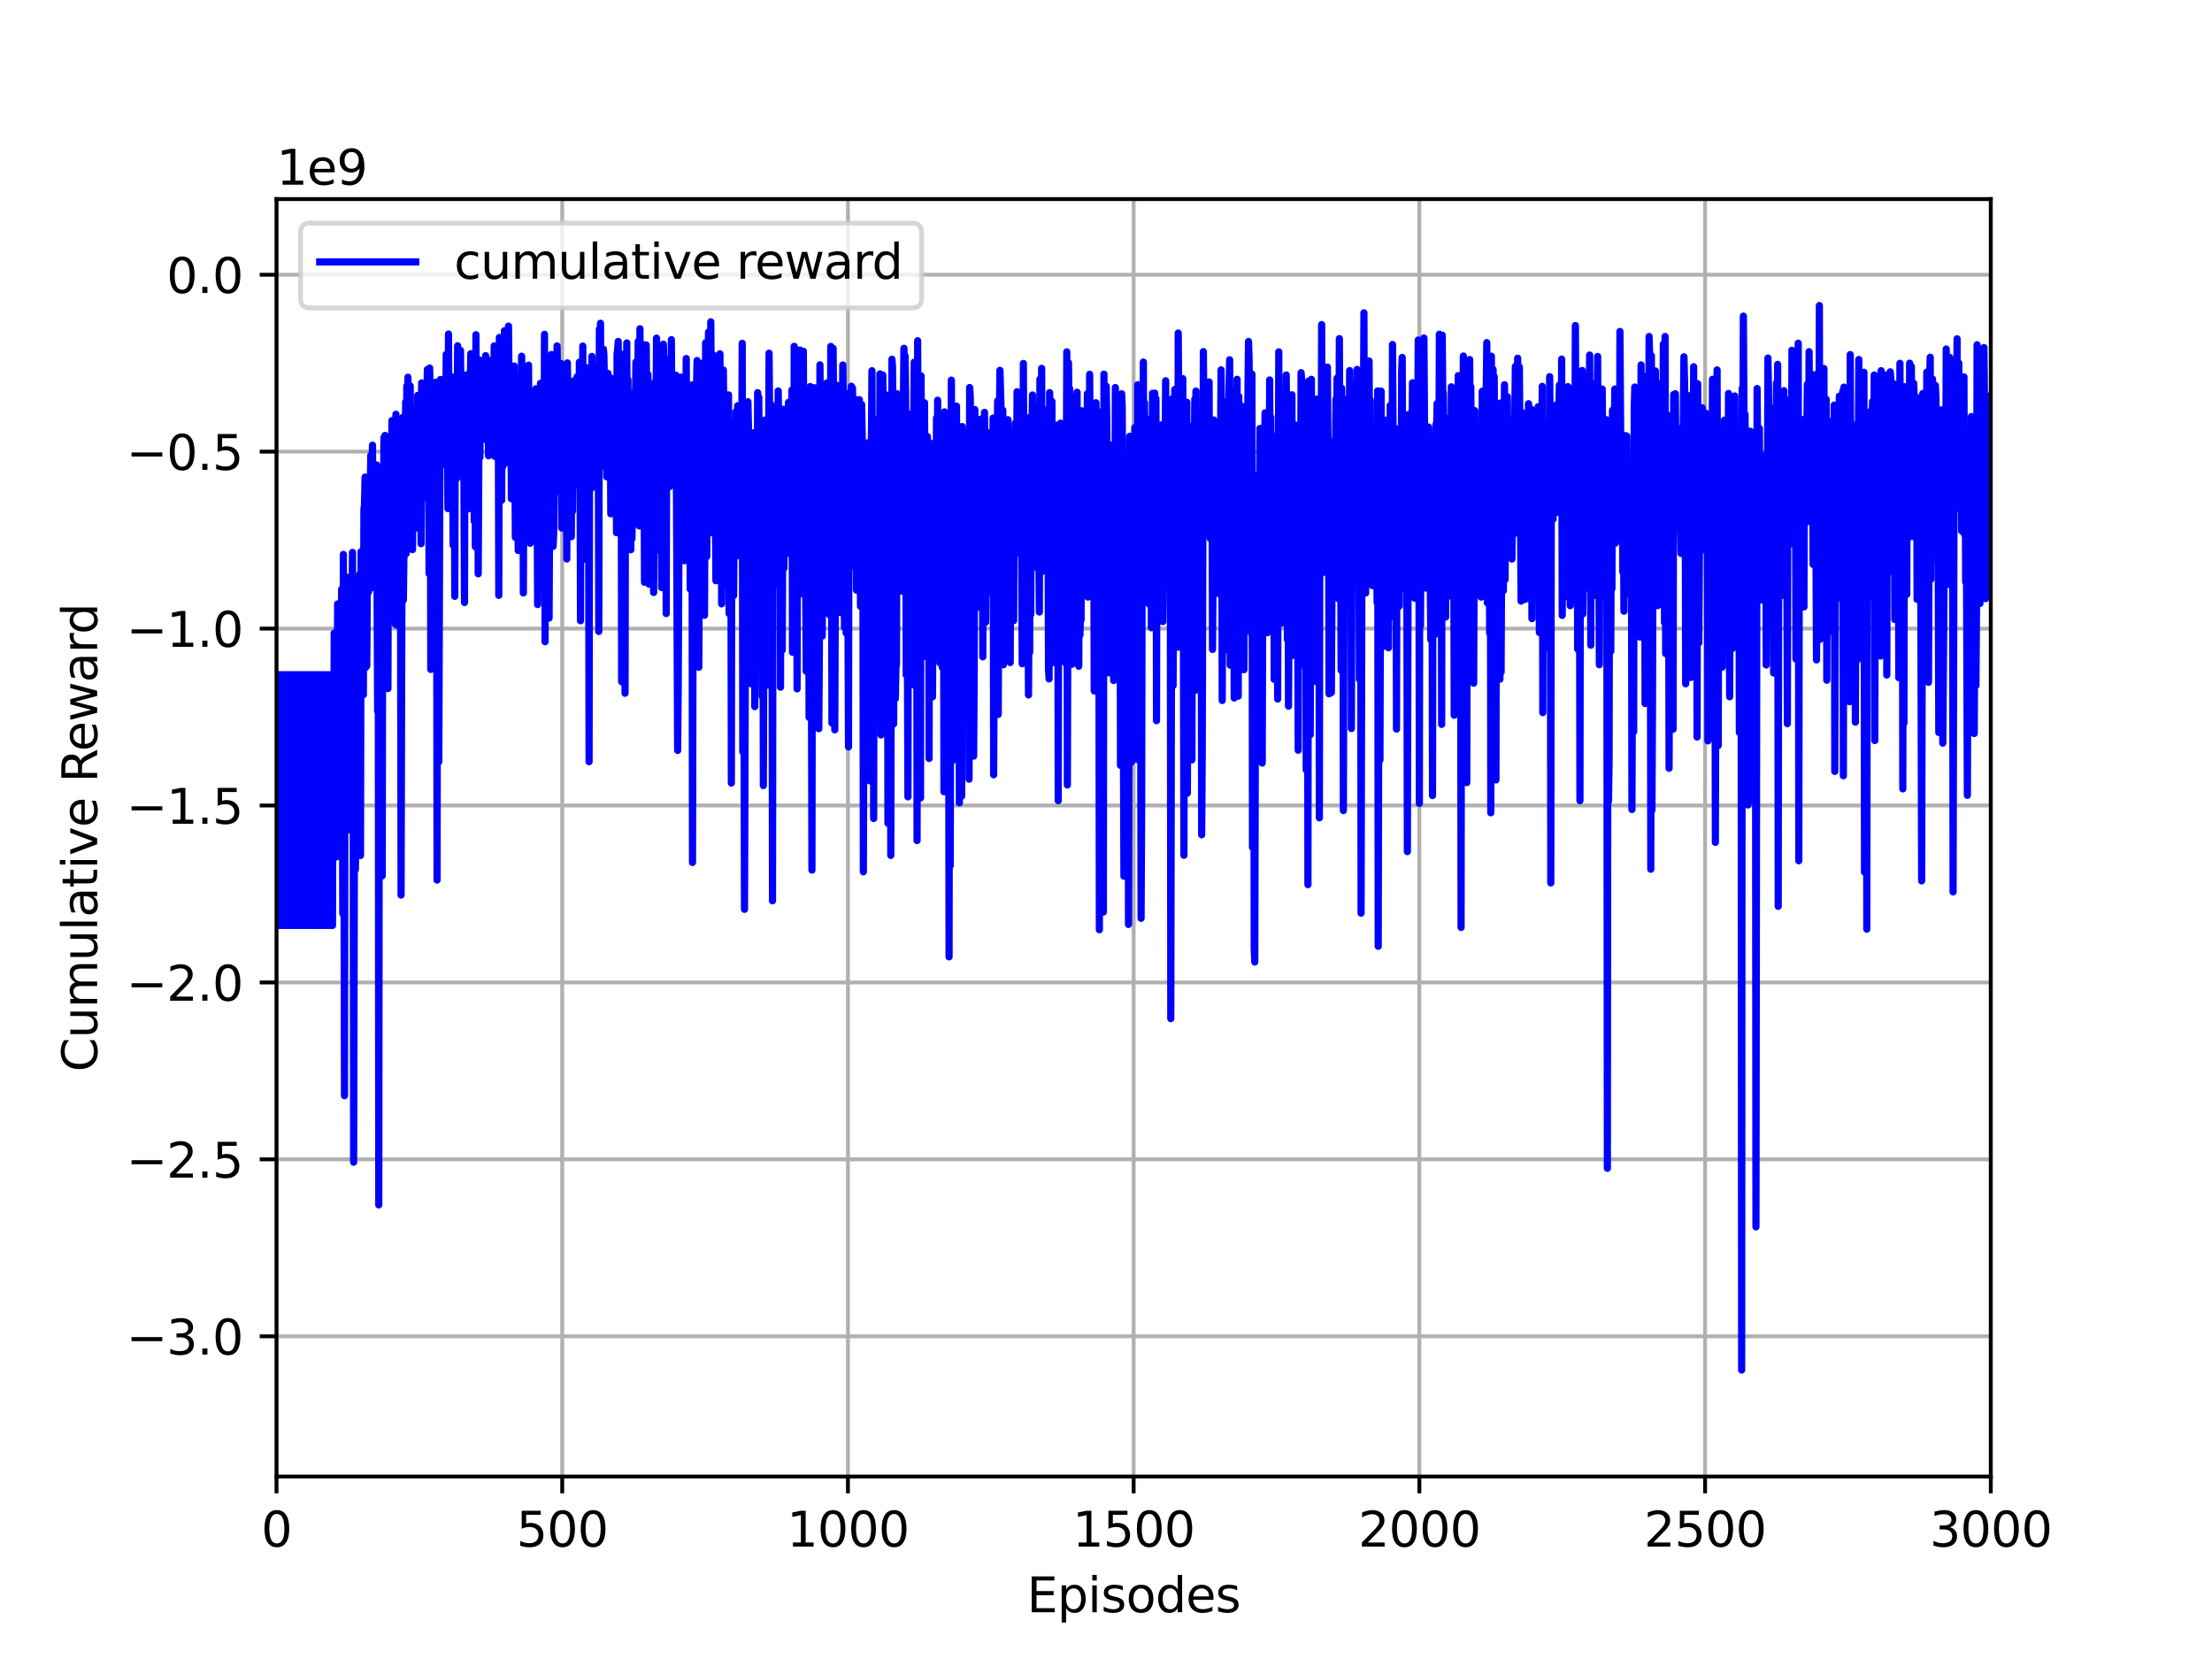 <?xml version="1.0" encoding="utf-8" standalone="no"?>
<!DOCTYPE svg PUBLIC "-//W3C//DTD SVG 1.1//EN"
  "http://www.w3.org/Graphics/SVG/1.1/DTD/svg11.dtd">
<svg height="345.6pt" version="1.1" viewBox="0 0 460.8 345.6" width="460.8pt" xmlns="http://www.w3.org/2000/svg" xmlns:xlink="http://www.w3.org/1999/xlink">
 <defs>
  <style type="text/css">*{stroke-linecap:butt;stroke-linejoin:round;}</style>
 </defs>
 <g id="figure_1">
  <g id="patch_1">
   <path d="M 0 345.6 
L 460.8 345.6 
L 460.8 0 
L 0 0 
z
" style="fill:#ffffff;"/>
  </g>
  <g id="axes_1">
   <g id="patch_2">
    <path d="M 57.6 307.584 
L 414.72 307.584 
L 414.72 41.472 
L 57.6 41.472 
z
" style="fill:#ffffff;"/>
   </g>
   <g id="matplotlib.axis_1">
    <g id="xtick_1">
     <g id="line2d_1">
      <path clip-path="url(#p099356d9a1)" d="M 57.6 307.584 
L 57.6 41.472 
" style="fill:none;stroke:#b0b0b0;stroke-linecap:square;stroke-width:0.8;"/>
     </g>
     <g id="line2d_2">
      <defs>
       <path d="M 0 0 
L 0 3.5 
" id="m9bc614f9af" style="stroke:#000000;stroke-width:0.8;"/>
      </defs>
      <g>
       <use style="stroke:#000000;stroke-width:0.8;" x="57.6" xlink:href="#m9bc614f9af" y="307.584"/>
      </g>
     </g>
     <g id="text_1">
      <!-- 0 -->
      <g transform="translate(54.419 322.182)scale(0.1 -0.1)">
       <defs>
        <path d="M 2034 4250 
Q 1547 4250 1301 3770 
Q 1056 3291 1056 2328 
Q 1056 1369 1301 889 
Q 1547 409 2034 409 
Q 2525 409 2770 889 
Q 3016 1369 3016 2328 
Q 3016 3291 2770 3770 
Q 2525 4250 2034 4250 
z
M 2034 4750 
Q 2819 4750 3233 4129 
Q 3647 3509 3647 2328 
Q 3647 1150 3233 529 
Q 2819 -91 2034 -91 
Q 1250 -91 836 529 
Q 422 1150 422 2328 
Q 422 3509 836 4129 
Q 1250 4750 2034 4750 
z
" id="DejaVuSans-30" transform="scale(0.016)"/>
       </defs>
       <use xlink:href="#DejaVuSans-30"/>
      </g>
     </g>
    </g>
    <g id="xtick_2">
     <g id="line2d_3">
      <path clip-path="url(#p099356d9a1)" d="M 117.12 307.584 
L 117.12 41.472 
" style="fill:none;stroke:#b0b0b0;stroke-linecap:square;stroke-width:0.8;"/>
     </g>
     <g id="line2d_4">
      <g>
       <use style="stroke:#000000;stroke-width:0.8;" x="117.12" xlink:href="#m9bc614f9af" y="307.584"/>
      </g>
     </g>
     <g id="text_2">
      <!-- 500 -->
      <g transform="translate(107.576 322.182)scale(0.1 -0.1)">
       <defs>
        <path d="M 691 4666 
L 3169 4666 
L 3169 4134 
L 1269 4134 
L 1269 2991 
Q 1406 3038 1543 3061 
Q 1681 3084 1819 3084 
Q 2600 3084 3056 2656 
Q 3513 2228 3513 1497 
Q 3513 744 3044 326 
Q 2575 -91 1722 -91 
Q 1428 -91 1123 -41 
Q 819 9 494 109 
L 494 744 
Q 775 591 1075 516 
Q 1375 441 1709 441 
Q 2250 441 2565 725 
Q 2881 1009 2881 1497 
Q 2881 1984 2565 2268 
Q 2250 2553 1709 2553 
Q 1456 2553 1204 2497 
Q 953 2441 691 2322 
L 691 4666 
z
" id="DejaVuSans-35" transform="scale(0.016)"/>
       </defs>
       <use xlink:href="#DejaVuSans-35"/>
       <use x="63.623" xlink:href="#DejaVuSans-30"/>
       <use x="127.246" xlink:href="#DejaVuSans-30"/>
      </g>
     </g>
    </g>
    <g id="xtick_3">
     <g id="line2d_5">
      <path clip-path="url(#p099356d9a1)" d="M 176.64 307.584 
L 176.64 41.472 
" style="fill:none;stroke:#b0b0b0;stroke-linecap:square;stroke-width:0.8;"/>
     </g>
     <g id="line2d_6">
      <g>
       <use style="stroke:#000000;stroke-width:0.8;" x="176.64" xlink:href="#m9bc614f9af" y="307.584"/>
      </g>
     </g>
     <g id="text_3">
      <!-- 1000 -->
      <g transform="translate(163.915 322.182)scale(0.1 -0.1)">
       <defs>
        <path d="M 794 531 
L 1825 531 
L 1825 4091 
L 703 3866 
L 703 4441 
L 1819 4666 
L 2450 4666 
L 2450 531 
L 3481 531 
L 3481 0 
L 794 0 
L 794 531 
z
" id="DejaVuSans-31" transform="scale(0.016)"/>
       </defs>
       <use xlink:href="#DejaVuSans-31"/>
       <use x="63.623" xlink:href="#DejaVuSans-30"/>
       <use x="127.246" xlink:href="#DejaVuSans-30"/>
       <use x="190.869" xlink:href="#DejaVuSans-30"/>
      </g>
     </g>
    </g>
    <g id="xtick_4">
     <g id="line2d_7">
      <path clip-path="url(#p099356d9a1)" d="M 236.16 307.584 
L 236.16 41.472 
" style="fill:none;stroke:#b0b0b0;stroke-linecap:square;stroke-width:0.8;"/>
     </g>
     <g id="line2d_8">
      <g>
       <use style="stroke:#000000;stroke-width:0.8;" x="236.16" xlink:href="#m9bc614f9af" y="307.584"/>
      </g>
     </g>
     <g id="text_4">
      <!-- 1500 -->
      <g transform="translate(223.435 322.182)scale(0.1 -0.1)">
       <use xlink:href="#DejaVuSans-31"/>
       <use x="63.623" xlink:href="#DejaVuSans-35"/>
       <use x="127.246" xlink:href="#DejaVuSans-30"/>
       <use x="190.869" xlink:href="#DejaVuSans-30"/>
      </g>
     </g>
    </g>
    <g id="xtick_5">
     <g id="line2d_9">
      <path clip-path="url(#p099356d9a1)" d="M 295.68 307.584 
L 295.68 41.472 
" style="fill:none;stroke:#b0b0b0;stroke-linecap:square;stroke-width:0.8;"/>
     </g>
     <g id="line2d_10">
      <g>
       <use style="stroke:#000000;stroke-width:0.8;" x="295.68" xlink:href="#m9bc614f9af" y="307.584"/>
      </g>
     </g>
     <g id="text_5">
      <!-- 2000 -->
      <g transform="translate(282.955 322.182)scale(0.1 -0.1)">
       <defs>
        <path d="M 1228 531 
L 3431 531 
L 3431 0 
L 469 0 
L 469 531 
Q 828 903 1448 1529 
Q 2069 2156 2228 2338 
Q 2531 2678 2651 2914 
Q 2772 3150 2772 3378 
Q 2772 3750 2511 3984 
Q 2250 4219 1831 4219 
Q 1534 4219 1204 4116 
Q 875 4013 500 3803 
L 500 4441 
Q 881 4594 1212 4672 
Q 1544 4750 1819 4750 
Q 2544 4750 2975 4387 
Q 3406 4025 3406 3419 
Q 3406 3131 3298 2873 
Q 3191 2616 2906 2266 
Q 2828 2175 2409 1742 
Q 1991 1309 1228 531 
z
" id="DejaVuSans-32" transform="scale(0.016)"/>
       </defs>
       <use xlink:href="#DejaVuSans-32"/>
       <use x="63.623" xlink:href="#DejaVuSans-30"/>
       <use x="127.246" xlink:href="#DejaVuSans-30"/>
       <use x="190.869" xlink:href="#DejaVuSans-30"/>
      </g>
     </g>
    </g>
    <g id="xtick_6">
     <g id="line2d_11">
      <path clip-path="url(#p099356d9a1)" d="M 355.2 307.584 
L 355.2 41.472 
" style="fill:none;stroke:#b0b0b0;stroke-linecap:square;stroke-width:0.8;"/>
     </g>
     <g id="line2d_12">
      <g>
       <use style="stroke:#000000;stroke-width:0.8;" x="355.2" xlink:href="#m9bc614f9af" y="307.584"/>
      </g>
     </g>
     <g id="text_6">
      <!-- 2500 -->
      <g transform="translate(342.475 322.182)scale(0.1 -0.1)">
       <use xlink:href="#DejaVuSans-32"/>
       <use x="63.623" xlink:href="#DejaVuSans-35"/>
       <use x="127.246" xlink:href="#DejaVuSans-30"/>
       <use x="190.869" xlink:href="#DejaVuSans-30"/>
      </g>
     </g>
    </g>
    <g id="xtick_7">
     <g id="line2d_13">
      <path clip-path="url(#p099356d9a1)" d="M 414.72 307.584 
L 414.72 41.472 
" style="fill:none;stroke:#b0b0b0;stroke-linecap:square;stroke-width:0.8;"/>
     </g>
     <g id="line2d_14">
      <g>
       <use style="stroke:#000000;stroke-width:0.8;" x="414.72" xlink:href="#m9bc614f9af" y="307.584"/>
      </g>
     </g>
     <g id="text_7">
      <!-- 3000 -->
      <g transform="translate(401.995 322.182)scale(0.1 -0.1)">
       <defs>
        <path d="M 2597 2516 
Q 3050 2419 3304 2112 
Q 3559 1806 3559 1356 
Q 3559 666 3084 287 
Q 2609 -91 1734 -91 
Q 1441 -91 1130 -33 
Q 819 25 488 141 
L 488 750 
Q 750 597 1062 519 
Q 1375 441 1716 441 
Q 2309 441 2620 675 
Q 2931 909 2931 1356 
Q 2931 1769 2642 2001 
Q 2353 2234 1838 2234 
L 1294 2234 
L 1294 2753 
L 1863 2753 
Q 2328 2753 2575 2939 
Q 2822 3125 2822 3475 
Q 2822 3834 2567 4026 
Q 2313 4219 1838 4219 
Q 1578 4219 1281 4162 
Q 984 4106 628 3988 
L 628 4550 
Q 988 4650 1302 4700 
Q 1616 4750 1894 4750 
Q 2613 4750 3031 4423 
Q 3450 4097 3450 3541 
Q 3450 3153 3228 2886 
Q 3006 2619 2597 2516 
z
" id="DejaVuSans-33" transform="scale(0.016)"/>
       </defs>
       <use xlink:href="#DejaVuSans-33"/>
       <use x="63.623" xlink:href="#DejaVuSans-30"/>
       <use x="127.246" xlink:href="#DejaVuSans-30"/>
       <use x="190.869" xlink:href="#DejaVuSans-30"/>
      </g>
     </g>
    </g>
    <g id="text_8">
     <!-- Episodes -->
     <g transform="translate(213.918 335.861)scale(0.1 -0.1)">
      <defs>
       <path d="M 628 4666 
L 3578 4666 
L 3578 4134 
L 1259 4134 
L 1259 2753 
L 3481 2753 
L 3481 2222 
L 1259 2222 
L 1259 531 
L 3634 531 
L 3634 0 
L 628 0 
L 628 4666 
z
" id="DejaVuSans-45" transform="scale(0.016)"/>
       <path d="M 1159 525 
L 1159 -1331 
L 581 -1331 
L 581 3500 
L 1159 3500 
L 1159 2969 
Q 1341 3281 1617 3432 
Q 1894 3584 2278 3584 
Q 2916 3584 3314 3078 
Q 3713 2572 3713 1747 
Q 3713 922 3314 415 
Q 2916 -91 2278 -91 
Q 1894 -91 1617 61 
Q 1341 213 1159 525 
z
M 3116 1747 
Q 3116 2381 2855 2742 
Q 2594 3103 2138 3103 
Q 1681 3103 1420 2742 
Q 1159 2381 1159 1747 
Q 1159 1113 1420 752 
Q 1681 391 2138 391 
Q 2594 391 2855 752 
Q 3116 1113 3116 1747 
z
" id="DejaVuSans-70" transform="scale(0.016)"/>
       <path d="M 603 3500 
L 1178 3500 
L 1178 0 
L 603 0 
L 603 3500 
z
M 603 4863 
L 1178 4863 
L 1178 4134 
L 603 4134 
L 603 4863 
z
" id="DejaVuSans-69" transform="scale(0.016)"/>
       <path d="M 2834 3397 
L 2834 2853 
Q 2591 2978 2328 3040 
Q 2066 3103 1784 3103 
Q 1356 3103 1142 2972 
Q 928 2841 928 2578 
Q 928 2378 1081 2264 
Q 1234 2150 1697 2047 
L 1894 2003 
Q 2506 1872 2764 1633 
Q 3022 1394 3022 966 
Q 3022 478 2636 193 
Q 2250 -91 1575 -91 
Q 1294 -91 989 -36 
Q 684 19 347 128 
L 347 722 
Q 666 556 975 473 
Q 1284 391 1588 391 
Q 1994 391 2212 530 
Q 2431 669 2431 922 
Q 2431 1156 2273 1281 
Q 2116 1406 1581 1522 
L 1381 1569 
Q 847 1681 609 1914 
Q 372 2147 372 2553 
Q 372 3047 722 3315 
Q 1072 3584 1716 3584 
Q 2034 3584 2315 3537 
Q 2597 3491 2834 3397 
z
" id="DejaVuSans-73" transform="scale(0.016)"/>
       <path d="M 1959 3097 
Q 1497 3097 1228 2736 
Q 959 2375 959 1747 
Q 959 1119 1226 758 
Q 1494 397 1959 397 
Q 2419 397 2687 759 
Q 2956 1122 2956 1747 
Q 2956 2369 2687 2733 
Q 2419 3097 1959 3097 
z
M 1959 3584 
Q 2709 3584 3137 3096 
Q 3566 2609 3566 1747 
Q 3566 888 3137 398 
Q 2709 -91 1959 -91 
Q 1206 -91 779 398 
Q 353 888 353 1747 
Q 353 2609 779 3096 
Q 1206 3584 1959 3584 
z
" id="DejaVuSans-6f" transform="scale(0.016)"/>
       <path d="M 2906 2969 
L 2906 4863 
L 3481 4863 
L 3481 0 
L 2906 0 
L 2906 525 
Q 2725 213 2448 61 
Q 2172 -91 1784 -91 
Q 1150 -91 751 415 
Q 353 922 353 1747 
Q 353 2572 751 3078 
Q 1150 3584 1784 3584 
Q 2172 3584 2448 3432 
Q 2725 3281 2906 2969 
z
M 947 1747 
Q 947 1113 1208 752 
Q 1469 391 1925 391 
Q 2381 391 2643 752 
Q 2906 1113 2906 1747 
Q 2906 2381 2643 2742 
Q 2381 3103 1925 3103 
Q 1469 3103 1208 2742 
Q 947 2381 947 1747 
z
" id="DejaVuSans-64" transform="scale(0.016)"/>
       <path d="M 3597 1894 
L 3597 1613 
L 953 1613 
Q 991 1019 1311 708 
Q 1631 397 2203 397 
Q 2534 397 2845 478 
Q 3156 559 3463 722 
L 3463 178 
Q 3153 47 2828 -22 
Q 2503 -91 2169 -91 
Q 1331 -91 842 396 
Q 353 884 353 1716 
Q 353 2575 817 3079 
Q 1281 3584 2069 3584 
Q 2775 3584 3186 3129 
Q 3597 2675 3597 1894 
z
M 3022 2063 
Q 3016 2534 2758 2815 
Q 2500 3097 2075 3097 
Q 1594 3097 1305 2825 
Q 1016 2553 972 2059 
L 3022 2063 
z
" id="DejaVuSans-65" transform="scale(0.016)"/>
      </defs>
      <use xlink:href="#DejaVuSans-45"/>
      <use x="63.184" xlink:href="#DejaVuSans-70"/>
      <use x="126.66" xlink:href="#DejaVuSans-69"/>
      <use x="154.443" xlink:href="#DejaVuSans-73"/>
      <use x="206.543" xlink:href="#DejaVuSans-6f"/>
      <use x="267.725" xlink:href="#DejaVuSans-64"/>
      <use x="331.201" xlink:href="#DejaVuSans-65"/>
      <use x="392.725" xlink:href="#DejaVuSans-73"/>
     </g>
    </g>
   </g>
   <g id="matplotlib.axis_2">
    <g id="ytick_1">
     <g id="line2d_15">
      <path clip-path="url(#p099356d9a1)" d="M 57.6 278.376 
L 414.72 278.376 
" style="fill:none;stroke:#b0b0b0;stroke-linecap:square;stroke-width:0.8;"/>
     </g>
     <g id="line2d_16">
      <defs>
       <path d="M 0 0 
L -3.5 0 
" id="m848f4514c7" style="stroke:#000000;stroke-width:0.8;"/>
      </defs>
      <g>
       <use style="stroke:#000000;stroke-width:0.8;" x="57.6" xlink:href="#m848f4514c7" y="278.376"/>
      </g>
     </g>
     <g id="text_9">
      <!-- −3.0 -->
      <g transform="translate(26.317 282.176)scale(0.1 -0.1)">
       <defs>
        <path d="M 678 2272 
L 4684 2272 
L 4684 1741 
L 678 1741 
L 678 2272 
z
" id="DejaVuSans-2212" transform="scale(0.016)"/>
        <path d="M 684 794 
L 1344 794 
L 1344 0 
L 684 0 
L 684 794 
z
" id="DejaVuSans-2e" transform="scale(0.016)"/>
       </defs>
       <use xlink:href="#DejaVuSans-2212"/>
       <use x="83.789" xlink:href="#DejaVuSans-33"/>
       <use x="147.412" xlink:href="#DejaVuSans-2e"/>
       <use x="179.199" xlink:href="#DejaVuSans-30"/>
      </g>
     </g>
    </g>
    <g id="ytick_2">
     <g id="line2d_17">
      <path clip-path="url(#p099356d9a1)" d="M 57.6 241.519 
L 414.72 241.519 
" style="fill:none;stroke:#b0b0b0;stroke-linecap:square;stroke-width:0.8;"/>
     </g>
     <g id="line2d_18">
      <g>
       <use style="stroke:#000000;stroke-width:0.8;" x="57.6" xlink:href="#m848f4514c7" y="241.519"/>
      </g>
     </g>
     <g id="text_10">
      <!-- −2.5 -->
      <g transform="translate(26.317 245.318)scale(0.1 -0.1)">
       <use xlink:href="#DejaVuSans-2212"/>
       <use x="83.789" xlink:href="#DejaVuSans-32"/>
       <use x="147.412" xlink:href="#DejaVuSans-2e"/>
       <use x="179.199" xlink:href="#DejaVuSans-35"/>
      </g>
     </g>
    </g>
    <g id="ytick_3">
     <g id="line2d_19">
      <path clip-path="url(#p099356d9a1)" d="M 57.6 204.661 
L 414.72 204.661 
" style="fill:none;stroke:#b0b0b0;stroke-linecap:square;stroke-width:0.8;"/>
     </g>
     <g id="line2d_20">
      <g>
       <use style="stroke:#000000;stroke-width:0.8;" x="57.6" xlink:href="#m848f4514c7" y="204.661"/>
      </g>
     </g>
     <g id="text_11">
      <!-- −2.0 -->
      <g transform="translate(26.317 208.46)scale(0.1 -0.1)">
       <use xlink:href="#DejaVuSans-2212"/>
       <use x="83.789" xlink:href="#DejaVuSans-32"/>
       <use x="147.412" xlink:href="#DejaVuSans-2e"/>
       <use x="179.199" xlink:href="#DejaVuSans-30"/>
      </g>
     </g>
    </g>
    <g id="ytick_4">
     <g id="line2d_21">
      <path clip-path="url(#p099356d9a1)" d="M 57.6 167.803 
L 414.72 167.803 
" style="fill:none;stroke:#b0b0b0;stroke-linecap:square;stroke-width:0.8;"/>
     </g>
     <g id="line2d_22">
      <g>
       <use style="stroke:#000000;stroke-width:0.8;" x="57.6" xlink:href="#m848f4514c7" y="167.803"/>
      </g>
     </g>
     <g id="text_12">
      <!-- −1.5 -->
      <g transform="translate(26.317 171.602)scale(0.1 -0.1)">
       <use xlink:href="#DejaVuSans-2212"/>
       <use x="83.789" xlink:href="#DejaVuSans-31"/>
       <use x="147.412" xlink:href="#DejaVuSans-2e"/>
       <use x="179.199" xlink:href="#DejaVuSans-35"/>
      </g>
     </g>
    </g>
    <g id="ytick_5">
     <g id="line2d_23">
      <path clip-path="url(#p099356d9a1)" d="M 57.6 130.945 
L 414.72 130.945 
" style="fill:none;stroke:#b0b0b0;stroke-linecap:square;stroke-width:0.8;"/>
     </g>
     <g id="line2d_24">
      <g>
       <use style="stroke:#000000;stroke-width:0.8;" x="57.6" xlink:href="#m848f4514c7" y="130.945"/>
      </g>
     </g>
     <g id="text_13">
      <!-- −1.0 -->
      <g transform="translate(26.317 134.745)scale(0.1 -0.1)">
       <use xlink:href="#DejaVuSans-2212"/>
       <use x="83.789" xlink:href="#DejaVuSans-31"/>
       <use x="147.412" xlink:href="#DejaVuSans-2e"/>
       <use x="179.199" xlink:href="#DejaVuSans-30"/>
      </g>
     </g>
    </g>
    <g id="ytick_6">
     <g id="line2d_25">
      <path clip-path="url(#p099356d9a1)" d="M 57.6 94.088 
L 414.72 94.088 
" style="fill:none;stroke:#b0b0b0;stroke-linecap:square;stroke-width:0.8;"/>
     </g>
     <g id="line2d_26">
      <g>
       <use style="stroke:#000000;stroke-width:0.8;" x="57.6" xlink:href="#m848f4514c7" y="94.088"/>
      </g>
     </g>
     <g id="text_14">
      <!-- −0.5 -->
      <g transform="translate(26.317 97.887)scale(0.1 -0.1)">
       <use xlink:href="#DejaVuSans-2212"/>
       <use x="83.789" xlink:href="#DejaVuSans-30"/>
       <use x="147.412" xlink:href="#DejaVuSans-2e"/>
       <use x="179.199" xlink:href="#DejaVuSans-35"/>
      </g>
     </g>
    </g>
    <g id="ytick_7">
     <g id="line2d_27">
      <path clip-path="url(#p099356d9a1)" d="M 57.6 57.23 
L 414.72 57.23 
" style="fill:none;stroke:#b0b0b0;stroke-linecap:square;stroke-width:0.8;"/>
     </g>
     <g id="line2d_28">
      <g>
       <use style="stroke:#000000;stroke-width:0.8;" x="57.6" xlink:href="#m848f4514c7" y="57.23"/>
      </g>
     </g>
     <g id="text_15">
      <!-- 0.0 -->
      <g transform="translate(34.697 61.029)scale(0.1 -0.1)">
       <use xlink:href="#DejaVuSans-30"/>
       <use x="63.623" xlink:href="#DejaVuSans-2e"/>
       <use x="95.41" xlink:href="#DejaVuSans-30"/>
      </g>
     </g>
    </g>
    <g id="text_16">
     <!-- Cumulative Reward -->
     <g transform="translate(20.238 223.276)rotate(-90)scale(0.1 -0.1)">
      <defs>
       <path d="M 4122 4306 
L 4122 3641 
Q 3803 3938 3442 4084 
Q 3081 4231 2675 4231 
Q 1875 4231 1450 3742 
Q 1025 3253 1025 2328 
Q 1025 1406 1450 917 
Q 1875 428 2675 428 
Q 3081 428 3442 575 
Q 3803 722 4122 1019 
L 4122 359 
Q 3791 134 3420 21 
Q 3050 -91 2638 -91 
Q 1578 -91 968 557 
Q 359 1206 359 2328 
Q 359 3453 968 4101 
Q 1578 4750 2638 4750 
Q 3056 4750 3426 4639 
Q 3797 4528 4122 4306 
z
" id="DejaVuSans-43" transform="scale(0.016)"/>
       <path d="M 544 1381 
L 544 3500 
L 1119 3500 
L 1119 1403 
Q 1119 906 1312 657 
Q 1506 409 1894 409 
Q 2359 409 2629 706 
Q 2900 1003 2900 1516 
L 2900 3500 
L 3475 3500 
L 3475 0 
L 2900 0 
L 2900 538 
Q 2691 219 2414 64 
Q 2138 -91 1772 -91 
Q 1169 -91 856 284 
Q 544 659 544 1381 
z
M 1991 3584 
L 1991 3584 
z
" id="DejaVuSans-75" transform="scale(0.016)"/>
       <path d="M 3328 2828 
Q 3544 3216 3844 3400 
Q 4144 3584 4550 3584 
Q 5097 3584 5394 3201 
Q 5691 2819 5691 2113 
L 5691 0 
L 5113 0 
L 5113 2094 
Q 5113 2597 4934 2840 
Q 4756 3084 4391 3084 
Q 3944 3084 3684 2787 
Q 3425 2491 3425 1978 
L 3425 0 
L 2847 0 
L 2847 2094 
Q 2847 2600 2669 2842 
Q 2491 3084 2119 3084 
Q 1678 3084 1418 2786 
Q 1159 2488 1159 1978 
L 1159 0 
L 581 0 
L 581 3500 
L 1159 3500 
L 1159 2956 
Q 1356 3278 1631 3431 
Q 1906 3584 2284 3584 
Q 2666 3584 2933 3390 
Q 3200 3197 3328 2828 
z
" id="DejaVuSans-6d" transform="scale(0.016)"/>
       <path d="M 603 4863 
L 1178 4863 
L 1178 0 
L 603 0 
L 603 4863 
z
" id="DejaVuSans-6c" transform="scale(0.016)"/>
       <path d="M 2194 1759 
Q 1497 1759 1228 1600 
Q 959 1441 959 1056 
Q 959 750 1161 570 
Q 1363 391 1709 391 
Q 2188 391 2477 730 
Q 2766 1069 2766 1631 
L 2766 1759 
L 2194 1759 
z
M 3341 1997 
L 3341 0 
L 2766 0 
L 2766 531 
Q 2569 213 2275 61 
Q 1981 -91 1556 -91 
Q 1019 -91 701 211 
Q 384 513 384 1019 
Q 384 1609 779 1909 
Q 1175 2209 1959 2209 
L 2766 2209 
L 2766 2266 
Q 2766 2663 2505 2880 
Q 2244 3097 1772 3097 
Q 1472 3097 1187 3025 
Q 903 2953 641 2809 
L 641 3341 
Q 956 3463 1253 3523 
Q 1550 3584 1831 3584 
Q 2591 3584 2966 3190 
Q 3341 2797 3341 1997 
z
" id="DejaVuSans-61" transform="scale(0.016)"/>
       <path d="M 1172 4494 
L 1172 3500 
L 2356 3500 
L 2356 3053 
L 1172 3053 
L 1172 1153 
Q 1172 725 1289 603 
Q 1406 481 1766 481 
L 2356 481 
L 2356 0 
L 1766 0 
Q 1100 0 847 248 
Q 594 497 594 1153 
L 594 3053 
L 172 3053 
L 172 3500 
L 594 3500 
L 594 4494 
L 1172 4494 
z
" id="DejaVuSans-74" transform="scale(0.016)"/>
       <path d="M 191 3500 
L 800 3500 
L 1894 563 
L 2988 3500 
L 3597 3500 
L 2284 0 
L 1503 0 
L 191 3500 
z
" id="DejaVuSans-76" transform="scale(0.016)"/>
       <path id="DejaVuSans-20" transform="scale(0.016)"/>
       <path d="M 2841 2188 
Q 3044 2119 3236 1894 
Q 3428 1669 3622 1275 
L 4263 0 
L 3584 0 
L 2988 1197 
Q 2756 1666 2539 1819 
Q 2322 1972 1947 1972 
L 1259 1972 
L 1259 0 
L 628 0 
L 628 4666 
L 2053 4666 
Q 2853 4666 3247 4331 
Q 3641 3997 3641 3322 
Q 3641 2881 3436 2590 
Q 3231 2300 2841 2188 
z
M 1259 4147 
L 1259 2491 
L 2053 2491 
Q 2509 2491 2742 2702 
Q 2975 2913 2975 3322 
Q 2975 3731 2742 3939 
Q 2509 4147 2053 4147 
L 1259 4147 
z
" id="DejaVuSans-52" transform="scale(0.016)"/>
       <path d="M 269 3500 
L 844 3500 
L 1563 769 
L 2278 3500 
L 2956 3500 
L 3675 769 
L 4391 3500 
L 4966 3500 
L 4050 0 
L 3372 0 
L 2619 2869 
L 1863 0 
L 1184 0 
L 269 3500 
z
" id="DejaVuSans-77" transform="scale(0.016)"/>
       <path d="M 2631 2963 
Q 2534 3019 2420 3045 
Q 2306 3072 2169 3072 
Q 1681 3072 1420 2755 
Q 1159 2438 1159 1844 
L 1159 0 
L 581 0 
L 581 3500 
L 1159 3500 
L 1159 2956 
Q 1341 3275 1631 3429 
Q 1922 3584 2338 3584 
Q 2397 3584 2469 3576 
Q 2541 3569 2628 3553 
L 2631 2963 
z
" id="DejaVuSans-72" transform="scale(0.016)"/>
      </defs>
      <use xlink:href="#DejaVuSans-43"/>
      <use x="69.824" xlink:href="#DejaVuSans-75"/>
      <use x="133.203" xlink:href="#DejaVuSans-6d"/>
      <use x="230.615" xlink:href="#DejaVuSans-75"/>
      <use x="293.994" xlink:href="#DejaVuSans-6c"/>
      <use x="321.777" xlink:href="#DejaVuSans-61"/>
      <use x="383.057" xlink:href="#DejaVuSans-74"/>
      <use x="422.266" xlink:href="#DejaVuSans-69"/>
      <use x="450.049" xlink:href="#DejaVuSans-76"/>
      <use x="509.229" xlink:href="#DejaVuSans-65"/>
      <use x="570.752" xlink:href="#DejaVuSans-20"/>
      <use x="602.539" xlink:href="#DejaVuSans-52"/>
      <use x="667.521" xlink:href="#DejaVuSans-65"/>
      <use x="729.045" xlink:href="#DejaVuSans-77"/>
      <use x="810.832" xlink:href="#DejaVuSans-61"/>
      <use x="872.111" xlink:href="#DejaVuSans-72"/>
      <use x="911.475" xlink:href="#DejaVuSans-64"/>
     </g>
    </g>
    <g id="text_17">
     <!-- 1e9 -->
     <g transform="translate(57.6 38.472)scale(0.1 -0.1)">
      <defs>
       <path d="M 703 97 
L 703 672 
Q 941 559 1184 500 
Q 1428 441 1663 441 
Q 2288 441 2617 861 
Q 2947 1281 2994 2138 
Q 2813 1869 2534 1725 
Q 2256 1581 1919 1581 
Q 1219 1581 811 2004 
Q 403 2428 403 3163 
Q 403 3881 828 4315 
Q 1253 4750 1959 4750 
Q 2769 4750 3195 4129 
Q 3622 3509 3622 2328 
Q 3622 1225 3098 567 
Q 2575 -91 1691 -91 
Q 1453 -91 1209 -44 
Q 966 3 703 97 
z
M 1959 2075 
Q 2384 2075 2632 2365 
Q 2881 2656 2881 3163 
Q 2881 3666 2632 3958 
Q 2384 4250 1959 4250 
Q 1534 4250 1286 3958 
Q 1038 3666 1038 3163 
Q 1038 2656 1286 2365 
Q 1534 2075 1959 2075 
z
" id="DejaVuSans-39" transform="scale(0.016)"/>
      </defs>
      <use xlink:href="#DejaVuSans-31"/>
      <use x="63.623" xlink:href="#DejaVuSans-65"/>
      <use x="125.146" xlink:href="#DejaVuSans-39"/>
     </g>
    </g>
   </g>
   <g id="line2d_29">
    <path clip-path="url(#p099356d9a1)" d="M 57.6 140.548 
L 57.719 155.707 
L 57.838 192.791 
L 58.076 140.548 
L 58.195 155.707 
L 58.314 192.791 
L 58.552 140.548 
L 58.671 155.707 
L 58.79 192.791 
L 59.028 140.548 
L 59.148 155.707 
L 59.267 192.791 
L 59.505 140.548 
L 59.624 155.707 
L 59.743 192.791 
L 59.981 140.548 
L 60.1 155.707 
L 60.219 192.791 
L 60.457 140.548 
L 60.576 155.707 
L 60.695 192.791 
L 60.933 140.548 
L 61.052 155.707 
L 61.171 192.791 
L 61.409 140.548 
L 61.528 155.707 
L 61.647 192.791 
L 61.885 140.548 
L 62.004 155.707 
L 62.124 192.791 
L 62.362 140.548 
L 62.481 155.707 
L 62.6 192.791 
L 62.838 140.548 
L 62.957 155.707 
L 63.076 192.791 
L 63.314 140.548 
L 63.433 155.707 
L 63.552 192.791 
L 63.79 140.548 
L 63.909 155.707 
L 64.028 192.791 
L 64.266 140.548 
L 64.385 155.707 
L 64.504 192.791 
L 64.742 140.548 
L 64.861 155.707 
L 64.98 192.791 
L 65.219 140.548 
L 65.338 155.707 
L 65.457 192.791 
L 65.695 140.548 
L 65.814 155.707 
L 65.933 192.791 
L 66.171 140.548 
L 66.29 155.707 
L 66.409 192.791 
L 66.647 140.548 
L 66.766 155.707 
L 66.885 192.791 
L 67.123 140.548 
L 67.242 155.707 
L 67.361 192.791 
L 67.599 140.548 
L 67.718 155.707 
L 67.837 192.791 
L 68.076 140.548 
L 68.195 155.707 
L 68.314 192.791 
L 68.552 140.548 
L 68.671 155.707 
L 68.79 192.791 
L 69.028 140.548 
L 69.147 155.707 
L 69.266 192.791 
L 69.385 149.817 
L 69.504 173.198 
L 69.623 131.877 
L 69.742 149.389 
L 69.861 149.434 
L 69.98 147.002 
L 70.099 178.506 
L 70.337 125.801 
L 70.456 129.028 
L 70.575 132.039 
L 70.694 162.858 
L 70.813 148.58 
L 70.932 177.758 
L 71.052 168.477 
L 71.171 122.764 
L 71.29 143.316 
L 71.409 190.292 
L 71.528 115.492 
L 71.766 228.252 
L 71.885 130.851 
L 72.123 167.222 
L 72.242 120.237 
L 72.48 144.014 
L 72.599 162.409 
L 72.718 146.19 
L 72.956 172.875 
L 73.075 120.836 
L 73.194 143.825 
L 73.432 115.076 
L 73.551 140.618 
L 73.67 242.111 
L 73.908 141.745 
L 74.028 181.156 
L 74.147 173.731 
L 74.504 134.136 
L 74.623 160.137 
L 74.742 120.332 
L 74.861 169.301 
L 74.98 119.553 
L 75.099 178.22 
L 75.218 114.933 
L 75.575 134.724 
L 75.694 144.725 
L 75.813 106.073 
L 75.932 105.265 
L 76.051 99.384 
L 76.17 139.034 
L 76.289 112.537 
L 76.408 138.73 
L 76.527 119.249 
L 76.646 118.604 
L 76.765 123.339 
L 76.884 118.985 
L 77.242 94.864 
L 77.361 105.529 
L 77.599 92.737 
L 77.718 122.409 
L 77.837 108.531 
L 77.956 118.77 
L 78.075 101.825 
L 78.313 117.921 
L 78.432 96.836 
L 78.67 148.135 
L 78.789 116.478 
L 78.908 250.997 
L 79.027 129.66 
L 79.146 143.886 
L 79.265 105.658 
L 79.384 127.513 
L 79.503 97.683 
L 79.622 182.472 
L 79.741 101.032 
L 79.86 109.866 
L 79.98 91.143 
L 80.099 112.797 
L 80.218 90.704 
L 80.337 121.652 
L 80.456 110.459 
L 80.575 116.386 
L 80.694 115.602 
L 80.813 143.448 
L 80.932 101.583 
L 81.051 104.633 
L 81.17 112.94 
L 81.289 101.91 
L 81.408 109.332 
L 81.527 106.699 
L 81.646 87.621 
L 82.003 109.058 
L 82.122 103.6 
L 82.36 130.044 
L 82.479 86.3 
L 82.598 94.46 
L 82.717 130.282 
L 82.836 98.525 
L 82.956 125.853 
L 83.075 110.496 
L 83.194 111.475 
L 83.313 101.85 
L 83.432 117.003 
L 83.551 186.467 
L 83.789 97.86 
L 83.908 86.936 
L 84.027 125.015 
L 84.265 106.13 
L 84.384 104.726 
L 84.503 83.727 
L 84.622 115.321 
L 84.741 80.409 
L 84.86 100.236 
L 84.979 78.583 
L 85.217 110.043 
L 85.455 80.393 
L 85.574 105.102 
L 85.693 98.115 
L 85.812 97.868 
L 85.932 114.493 
L 86.17 85.455 
L 86.289 95.918 
L 86.408 88.969 
L 86.527 110.009 
L 86.646 100.823 
L 86.765 105.806 
L 86.884 99.549 
L 87.003 82.376 
L 87.122 110.048 
L 87.241 94.519 
L 87.36 103.232 
L 87.479 84.246 
L 87.598 84.196 
L 87.717 113.26 
L 87.836 79.768 
L 87.955 85.841 
L 88.193 101.701 
L 88.312 101.744 
L 88.431 103.645 
L 88.55 83.933 
L 88.669 94.553 
L 88.788 83.087 
L 88.908 88.462 
L 89.027 76.964 
L 89.146 78.777 
L 89.265 91.131 
L 89.384 119.507 
L 89.503 76.663 
L 89.622 82.634 
L 89.741 139.455 
L 89.86 91.051 
L 89.979 109.61 
L 90.098 94.697 
L 90.217 105.116 
L 90.336 88.763 
L 90.455 112.365 
L 90.574 85.353 
L 90.693 106.178 
L 90.812 79.614 
L 90.931 91.916 
L 91.05 183.336 
L 91.169 91.334 
L 91.407 158.675 
L 91.645 95.276 
L 91.764 79.044 
L 91.884 81.687 
L 92.003 91.533 
L 92.241 79.92 
L 92.479 94.493 
L 92.598 93.747 
L 92.717 96.743 
L 92.836 91.003 
L 92.955 73.833 
L 93.074 77.074 
L 93.312 105.95 
L 93.431 69.583 
L 93.55 95.186 
L 93.669 91.72 
L 93.788 102.339 
L 94.026 78.463 
L 94.264 83.982 
L 94.383 113.562 
L 94.502 85.769 
L 94.621 92.718 
L 94.74 124.23 
L 94.86 78.655 
L 94.979 83.181 
L 95.098 99.746 
L 95.336 72.032 
L 95.574 91.093 
L 95.693 81.448 
L 95.812 87.302 
L 95.931 73.002 
L 96.05 87.514 
L 96.169 78.292 
L 96.288 93.937 
L 96.407 81.424 
L 96.526 99.516 
L 96.645 99.664 
L 96.764 125.525 
L 96.883 78.807 
L 97.002 100.803 
L 97.121 78.103 
L 97.359 79.489 
L 97.597 105.987 
L 97.716 101.268 
L 97.836 81.473 
L 97.955 81.365 
L 98.074 73.677 
L 98.312 92.03 
L 98.431 81.847 
L 98.55 92.006 
L 98.669 77.539 
L 98.788 108.574 
L 98.907 82.355 
L 99.026 113.908 
L 99.145 69.728 
L 99.264 94.457 
L 99.383 93.253 
L 99.502 74.874 
L 99.621 119.533 
L 99.859 74.99 
L 99.978 95.288 
L 100.097 77.284 
L 100.216 84.165 
L 100.335 79.785 
L 100.692 86.817 
L 100.812 91.522 
L 100.931 76.234 
L 101.05 87.267 
L 101.169 74.088 
L 101.288 82.004 
L 101.526 74.883 
L 101.645 80.588 
L 101.764 94.947 
L 102.002 76.841 
L 102.24 87.617 
L 102.359 75.356 
L 102.478 80.882 
L 102.597 75.363 
L 102.716 91.962 
L 102.954 72.058 
L 103.073 95.068 
L 103.192 80.198 
L 103.311 83.667 
L 103.43 79.341 
L 103.549 91.716 
L 103.668 80.576 
L 103.788 79.899 
L 103.907 124.024 
L 104.026 70.304 
L 104.145 96.157 
L 104.264 72.518 
L 104.383 74.017 
L 104.502 104.218 
L 104.621 71.286 
L 104.74 97.183 
L 104.859 75.279 
L 104.978 88.315 
L 105.097 68.898 
L 105.216 89.717 
L 105.335 77.646 
L 105.454 80.356 
L 105.692 78.035 
L 105.811 96.425 
L 105.93 67.933 
L 106.168 95.492 
L 106.287 92.409 
L 106.406 77.551 
L 106.525 103.885 
L 106.644 84.34 
L 106.764 94.119 
L 107.002 81.451 
L 107.121 76.235 
L 107.359 111.944 
L 107.716 82.813 
L 107.835 90.838 
L 107.954 114.687 
L 108.192 80.123 
L 108.311 98.071 
L 108.43 84.336 
L 108.549 92.349 
L 108.668 74.2 
L 108.787 84.831 
L 108.906 84.75 
L 109.025 123.528 
L 109.144 93.468 
L 109.263 109.638 
L 109.382 84.588 
L 109.501 98.678 
L 109.62 81.337 
L 109.74 99.649 
L 109.859 99.9 
L 109.978 94.982 
L 110.097 76.065 
L 110.454 113.165 
L 110.692 84.965 
L 110.811 88.024 
L 111.168 106.64 
L 111.406 95.015 
L 111.525 90.856 
L 111.644 80.98 
L 111.882 101.137 
L 112.001 125.939 
L 112.239 85.256 
L 112.358 89.317 
L 112.477 116.418 
L 112.596 79.853 
L 112.716 99.567 
L 112.835 97.939 
L 112.954 90.259 
L 113.073 93.64 
L 113.192 120.505 
L 113.311 107.174 
L 113.43 69.64 
L 113.549 133.677 
L 113.668 88.964 
L 113.787 99.707 
L 114.025 80.009 
L 114.263 125.722 
L 114.382 128.759 
L 114.62 83.503 
L 114.739 98.284 
L 114.858 73.842 
L 114.977 113.103 
L 115.096 80.169 
L 115.215 113.828 
L 115.334 111.392 
L 115.453 99.42 
L 115.572 100.621 
L 115.692 99.663 
L 115.811 75.692 
L 115.93 80.677 
L 116.049 72.052 
L 116.525 102.435 
L 116.882 75.736 
L 117.001 109.984 
L 117.239 86.586 
L 117.358 76.658 
L 117.715 98.463 
L 117.834 78.774 
L 117.953 86.61 
L 118.072 116.442 
L 118.191 75.595 
L 118.668 109.48 
L 118.906 83.983 
L 119.025 111.816 
L 119.144 82.367 
L 119.263 106.511 
L 119.501 79.335 
L 119.62 81.012 
L 119.739 92.52 
L 119.858 90.035 
L 119.977 91.847 
L 120.096 87.461 
L 120.215 78.5 
L 120.334 90.318 
L 120.453 90.234 
L 120.572 101.187 
L 120.691 75.455 
L 120.81 87.329 
L 120.929 129.316 
L 121.048 76.393 
L 121.167 112.894 
L 121.405 72.09 
L 121.524 116.565 
L 121.763 80.347 
L 121.882 76.44 
L 122.001 77.516 
L 122.12 106.356 
L 122.239 105.295 
L 122.358 97.547 
L 122.477 77.04 
L 122.596 89.764 
L 122.715 158.679 
L 122.834 76.937 
L 123.191 101.721 
L 123.31 74.248 
L 123.548 88.307 
L 123.667 81.244 
L 123.786 84.823 
L 123.905 84.288 
L 124.024 89.393 
L 124.143 78.7 
L 124.262 87.23 
L 124.5 76.258 
L 124.62 85.251 
L 124.739 131.543 
L 124.858 68.571 
L 124.977 78.789 
L 125.096 67.343 
L 125.215 89.821 
L 125.334 86.468 
L 125.453 73.323 
L 125.572 80.531 
L 125.691 72.734 
L 125.81 74.052 
L 126.167 97.351 
L 126.286 78.285 
L 126.405 99.333 
L 126.524 79.055 
L 126.643 77.785 
L 126.762 82.587 
L 126.881 81.581 
L 127.119 78.658 
L 127.238 107.032 
L 127.357 96.531 
L 127.476 99.307 
L 127.715 85.8 
L 127.834 106.523 
L 128.072 83.47 
L 128.191 83.82 
L 128.31 79.685 
L 128.429 110.97 
L 128.548 73.657 
L 128.667 72.86 
L 128.786 71.133 
L 128.905 103.979 
L 129.143 80.645 
L 129.262 104.213 
L 129.381 79.329 
L 129.5 142.031 
L 129.619 74.729 
L 129.738 73.833 
L 129.857 93.746 
L 129.976 75.62 
L 130.214 144.42 
L 130.333 75.201 
L 130.452 84.801 
L 130.572 71.431 
L 130.691 95.592 
L 130.81 79.092 
L 130.929 96.496 
L 131.048 88.806 
L 131.167 92.38 
L 131.286 85.946 
L 131.405 114.524 
L 131.524 84.041 
L 131.643 112.249 
L 131.762 105.784 
L 131.881 81.935 
L 132 108.808 
L 132.238 81.604 
L 132.357 84.63 
L 132.476 75.406 
L 132.595 108.536 
L 132.714 78.562 
L 132.833 79.488 
L 132.952 71.098 
L 133.071 75.692 
L 133.19 109.571 
L 133.309 68.486 
L 133.428 81.252 
L 133.548 81.751 
L 133.667 95.183 
L 133.786 92.92 
L 133.905 88.164 
L 134.024 90.208 
L 134.143 86.986 
L 134.262 121.299 
L 134.381 71.836 
L 134.5 104.733 
L 134.619 71.871 
L 134.738 86.594 
L 134.976 78.008 
L 135.095 84.802 
L 135.214 121.705 
L 135.333 86.742 
L 135.452 120.482 
L 135.571 81.15 
L 135.69 96.798 
L 135.809 97.085 
L 135.928 120.523 
L 136.047 82.724 
L 136.166 123.43 
L 136.404 81.34 
L 136.524 79.461 
L 136.643 91.408 
L 136.762 70.436 
L 136.881 77.746 
L 137 109.676 
L 137.119 104.473 
L 137.238 80.551 
L 137.476 114.721 
L 137.595 77.111 
L 137.833 122.409 
L 137.952 81.26 
L 138.071 89.83 
L 138.19 71.688 
L 138.309 76.547 
L 138.547 114.783 
L 138.666 97.583 
L 138.785 127.813 
L 138.904 82.224 
L 139.023 84.644 
L 139.261 74.918 
L 139.5 101.371 
L 139.619 100.863 
L 139.857 70.757 
L 139.976 87.079 
L 140.095 83.872 
L 140.214 89.277 
L 140.333 84.721 
L 140.452 87.918 
L 140.571 80.362 
L 140.69 88.338 
L 140.809 78.168 
L 141.166 156.331 
L 141.285 143.131 
L 141.523 96.012 
L 141.642 115.279 
L 141.88 78.558 
L 142.118 115.678 
L 142.237 78.92 
L 142.356 101.772 
L 142.476 91.344 
L 142.595 116.813 
L 142.714 115.374 
L 142.952 74.681 
L 143.19 115.304 
L 143.309 82.623 
L 143.547 89.421 
L 143.666 87.159 
L 143.785 122.748 
L 143.904 86.638 
L 144.023 88.03 
L 144.142 80.193 
L 144.261 179.667 
L 144.38 124.966 
L 144.499 136.109 
L 144.618 99.296 
L 144.737 96.921 
L 145.213 75.106 
L 145.332 102.822 
L 145.452 95.565 
L 145.571 139.01 
L 145.809 90.355 
L 145.928 115.758 
L 146.166 84.871 
L 146.285 113.513 
L 146.523 75.588 
L 146.761 128.174 
L 146.999 71.407 
L 147.237 115.934 
L 147.356 79.034 
L 147.475 91.065 
L 147.594 69.185 
L 147.951 91.665 
L 148.07 67.041 
L 148.189 83.536 
L 148.308 78.626 
L 148.428 87.71 
L 148.547 111.081 
L 148.666 73.999 
L 149.023 105.023 
L 149.142 120.97 
L 149.261 76.283 
L 149.38 103.169 
L 149.499 86.715 
L 149.618 98.08 
L 149.737 96.373 
L 149.856 98.997 
L 149.975 73.705 
L 150.094 86.211 
L 150.213 83.344 
L 150.332 125.792 
L 150.451 83.86 
L 150.57 106.449 
L 150.689 77.07 
L 150.808 89.194 
L 150.927 122.069 
L 151.165 83.903 
L 151.284 104.589 
L 151.404 101.465 
L 151.523 90.378 
L 151.642 90.427 
L 151.761 82.267 
L 151.88 127.807 
L 151.999 100.241 
L 152.118 101.889 
L 152.237 95.573 
L 152.356 163.129 
L 152.475 87.945 
L 152.832 124.075 
L 153.07 88.518 
L 153.189 96.199 
L 153.308 85.751 
L 153.427 114.842 
L 153.546 115.812 
L 153.665 84.524 
L 153.784 105.29 
L 153.903 88.626 
L 154.022 112.48 
L 154.141 91.304 
L 154.26 105.176 
L 154.38 89.864 
L 154.499 97.016 
L 154.618 71.515 
L 154.737 156.608 
L 154.856 88.464 
L 155.094 189.427 
L 155.332 118.415 
L 155.451 94.274 
L 155.57 102.235 
L 155.689 99.8 
L 155.808 83.691 
L 155.927 89.093 
L 156.046 102.874 
L 156.165 93.119 
L 156.403 142.418 
L 156.641 90.223 
L 156.76 92.627 
L 156.879 104.264 
L 156.998 90.157 
L 157.236 147.196 
L 157.475 90.433 
L 157.713 110.81 
L 157.832 81.795 
L 157.951 92.366 
L 158.07 82.735 
L 158.189 109.102 
L 158.427 92.346 
L 158.546 131.09 
L 158.665 87.689 
L 158.784 145.096 
L 158.903 99.798 
L 159.022 163.646 
L 159.26 87.519 
L 159.379 128.46 
L 159.498 89.383 
L 159.617 121.549 
L 159.736 109.867 
L 159.855 142.716 
L 159.974 91.614 
L 160.093 97.616 
L 160.212 73.57 
L 160.332 87.467 
L 160.451 141.03 
L 160.689 84.345 
L 160.808 112.943 
L 160.927 187.651 
L 161.046 87.19 
L 161.165 94.122 
L 161.284 121.848 
L 161.403 115.521 
L 161.522 121.541 
L 161.76 104.696 
L 161.998 99.719 
L 162.117 81.442 
L 162.355 96.517 
L 162.474 87.505 
L 162.593 143.16 
L 162.712 100.55 
L 162.831 98.054 
L 162.95 135.441 
L 163.188 85.267 
L 163.308 118.37 
L 163.665 91.247 
L 163.784 112.768 
L 163.903 96.912 
L 164.022 100.198 
L 164.141 111.321 
L 164.26 83.818 
L 164.379 109.156 
L 164.498 86.304 
L 164.617 91.692 
L 164.736 115.493 
L 164.974 81.251 
L 165.093 135.877 
L 165.212 101.448 
L 165.331 133.297 
L 165.45 72.148 
L 165.569 121.123 
L 165.807 94.039 
L 165.926 90.214 
L 166.045 143.499 
L 166.164 92.146 
L 166.284 102.424 
L 166.403 79.093 
L 166.522 123.823 
L 166.641 72.92 
L 166.76 97.088 
L 166.879 86.611 
L 167.117 116.59 
L 167.236 116.712 
L 167.355 73.168 
L 167.474 106.199 
L 167.593 86.166 
L 167.831 121.718 
L 167.95 139.83 
L 168.188 92.036 
L 168.307 90.153 
L 168.426 100.017 
L 168.545 149.448 
L 168.664 81.181 
L 168.783 80.516 
L 168.902 86.745 
L 169.14 181.256 
L 169.26 104.903 
L 169.379 111.959 
L 169.498 106.975 
L 169.617 80.766 
L 169.736 100.855 
L 169.855 99.887 
L 169.974 86.433 
L 170.093 86.485 
L 170.212 112.747 
L 170.331 108.736 
L 170.45 116.062 
L 170.569 151.815 
L 170.688 135.432 
L 170.807 75.997 
L 171.045 106.63 
L 171.164 101.94 
L 171.283 132.512 
L 171.402 86.594 
L 171.521 89.238 
L 171.759 122.103 
L 171.997 94.129 
L 172.116 127.664 
L 172.236 79.774 
L 172.355 80.082 
L 172.593 101.914 
L 172.712 91.763 
L 172.831 128.114 
L 172.95 114.246 
L 173.069 72.168 
L 173.188 92.364 
L 173.307 150.618 
L 173.426 129.933 
L 173.545 72.566 
L 173.783 97.232 
L 173.902 152.037 
L 174.14 85.014 
L 174.259 80.225 
L 174.497 87.652 
L 174.616 80.636 
L 174.735 91.27 
L 174.973 127.604 
L 175.092 114.898 
L 175.212 125.315 
L 175.569 76.028 
L 175.688 84.352 
L 175.926 130.709 
L 176.045 123.663 
L 176.164 90.214 
L 176.283 131.893 
L 176.521 95.548 
L 176.759 155.594 
L 176.878 81.869 
L 176.997 112.444 
L 177.116 106.78 
L 177.235 113.812 
L 177.354 80.453 
L 177.473 107.379 
L 177.592 80.839 
L 177.711 95.052 
L 177.83 94.179 
L 177.949 118.011 
L 178.068 118.017 
L 178.307 108.342 
L 178.426 122.929 
L 178.545 83.267 
L 178.664 114.393 
L 178.783 91.631 
L 178.902 111.511 
L 179.021 83.262 
L 179.14 92.769 
L 179.259 126.302 
L 179.497 84.265 
L 179.735 97.677 
L 179.854 181.615 
L 180.092 108.689 
L 180.211 93.091 
L 180.33 129.791 
L 180.449 129.168 
L 180.568 130.915 
L 180.687 117.864 
L 180.806 158.362 
L 181.044 92.101 
L 181.164 162.646 
L 181.283 92.503 
L 181.402 109.896 
L 181.64 77.225 
L 181.759 105.882 
L 181.878 87.738 
L 181.997 170.515 
L 182.116 103.13 
L 182.235 99.858 
L 182.354 109.902 
L 182.473 88.202 
L 182.592 130.256 
L 182.711 121.758 
L 182.83 126.443 
L 183.068 87.11 
L 183.187 115.362 
L 183.306 77.881 
L 183.425 102.813 
L 183.544 153.098 
L 183.663 110.356 
L 183.782 122.746 
L 183.901 78.124 
L 184.14 97.449 
L 184.378 110.049 
L 184.497 113.481 
L 184.616 106.05 
L 184.735 111.922 
L 184.854 82.322 
L 184.973 171.493 
L 185.092 83.201 
L 185.211 97.946 
L 185.33 87.746 
L 185.449 102.307 
L 185.568 178.197 
L 185.806 74.832 
L 185.925 76.323 
L 186.044 88.84 
L 186.163 150.797 
L 186.401 88.927 
L 186.52 145.525 
L 186.639 138.894 
L 186.758 138.533 
L 186.877 82.028 
L 186.996 84.454 
L 187.116 122.036 
L 187.354 86.66 
L 187.473 116.93 
L 187.711 97.782 
L 187.83 123.149 
L 187.949 87.869 
L 188.068 96.834 
L 188.306 72.559 
L 188.425 81.107 
L 188.544 74.107 
L 188.663 81.832 
L 188.782 140.6 
L 188.901 98.476 
L 189.139 165.998 
L 189.258 102.703 
L 189.377 106.524 
L 189.496 88.741 
L 189.615 128.914 
L 189.734 86.269 
L 189.972 114.833 
L 190.092 86.054 
L 190.211 105.874 
L 190.449 75.461 
L 190.568 142.805 
L 190.687 127.518 
L 190.806 139.104 
L 190.925 85.412 
L 191.044 175.102 
L 191.163 70.986 
L 191.401 128.528 
L 191.52 90.474 
L 191.758 166.237 
L 191.877 78.297 
L 192.115 131.297 
L 192.234 104.279 
L 192.353 108.202 
L 192.591 83.895 
L 192.829 135.751 
L 192.948 136.784 
L 193.187 90.931 
L 193.306 96.91 
L 193.425 96.868 
L 193.544 157.999 
L 193.663 95.153 
L 193.782 92.291 
L 193.901 107.187 
L 194.02 104.865 
L 194.139 98.058 
L 194.258 145.157 
L 194.496 94.579 
L 194.615 124.111 
L 194.734 93.033 
L 194.972 134.593 
L 195.091 87.06 
L 195.21 125.342 
L 195.329 83.374 
L 195.448 112.038 
L 195.567 101.991 
L 195.805 138.102 
L 196.044 100.052 
L 196.163 97.341 
L 196.282 138.997 
L 196.52 93.202 
L 196.639 164.936 
L 196.758 85.796 
L 196.877 121.396 
L 196.996 91.807 
L 197.115 94.913 
L 197.234 118.074 
L 197.472 90.482 
L 197.591 123.361 
L 197.71 199.328 
L 197.829 95.007 
L 197.948 180.35 
L 198.186 79.186 
L 198.305 101.973 
L 198.424 158.464 
L 198.543 89.733 
L 198.662 86.728 
L 198.781 106.533 
L 198.9 103.494 
L 199.02 93.568 
L 199.139 120.461 
L 199.258 84.603 
L 199.377 122.709 
L 199.496 114.113 
L 199.615 94.994 
L 199.734 94.505 
L 199.853 167.259 
L 199.972 103.705 
L 200.091 114.599 
L 200.21 111.701 
L 200.329 165.852 
L 200.448 88.852 
L 200.567 91.338 
L 200.686 102.918 
L 200.805 94.178 
L 200.924 98.849 
L 201.043 124.154 
L 201.162 122.179 
L 201.281 140.018 
L 201.4 95.439 
L 201.519 94.483 
L 201.638 108.269 
L 201.757 95.494 
L 201.876 162.314 
L 201.996 80.73 
L 202.115 82.513 
L 202.234 92.768 
L 202.353 131.658 
L 202.472 90.716 
L 202.71 100.269 
L 202.829 157.519 
L 202.948 138.982 
L 203.067 85.311 
L 203.186 92.413 
L 203.424 112.29 
L 203.543 91.678 
L 203.781 123.617 
L 203.9 126.485 
L 204.019 109.747 
L 204.138 126.429 
L 204.376 87.291 
L 204.495 99.018 
L 204.614 96.795 
L 204.733 136.827 
L 204.852 103.082 
L 204.972 104.009 
L 205.091 85.898 
L 205.21 97.919 
L 205.329 129.625 
L 205.448 115.626 
L 205.567 123.515 
L 205.686 90.114 
L 205.805 105.112 
L 205.924 99.349 
L 206.043 105.493 
L 206.162 98.404 
L 206.281 121.693 
L 206.4 101.159 
L 206.519 111.114 
L 206.638 103.012 
L 206.757 102.619 
L 206.876 87.099 
L 206.995 161.406 
L 207.233 110.774 
L 207.352 129.886 
L 207.828 83.509 
L 207.948 148.823 
L 208.186 87.898 
L 208.305 77.148 
L 208.662 89.034 
L 208.781 128.081 
L 208.9 85.456 
L 209.019 138.479 
L 209.257 97.253 
L 209.376 90.495 
L 209.495 136.181 
L 209.733 93.635 
L 209.852 97.954 
L 209.971 87.43 
L 210.09 106.745 
L 210.209 89.606 
L 210.447 138.019 
L 210.566 106.593 
L 210.685 109.335 
L 210.804 94.025 
L 211.043 105.468 
L 211.162 129.3 
L 211.281 98.232 
L 211.4 99.359 
L 211.519 88.118 
L 211.757 105.752 
L 211.876 81.599 
L 212.114 98.906 
L 212.233 92.496 
L 212.352 115.289 
L 212.471 97.288 
L 212.59 111.419 
L 212.709 95.571 
L 212.947 138.27 
L 213.066 123.812 
L 213.185 75.717 
L 213.423 124.524 
L 213.542 88.383 
L 213.661 118.138 
L 213.9 87.004 
L 214.138 121.978 
L 214.257 144.769 
L 214.376 121.852 
L 214.495 135.91 
L 214.614 90.684 
L 214.733 127.981 
L 214.852 90.416 
L 214.971 88.815 
L 215.09 82.278 
L 215.328 99.262 
L 215.447 110.259 
L 215.566 102.005 
L 215.685 117.103 
L 215.804 117.332 
L 215.923 118.218 
L 216.042 95.892 
L 216.161 107.321 
L 216.28 99.558 
L 216.518 127.496 
L 216.637 78.977 
L 216.756 98.467 
L 216.876 99.001 
L 216.995 76.727 
L 217.114 119.036 
L 217.233 97.754 
L 217.352 117.985 
L 217.471 106.707 
L 217.59 117.077 
L 217.828 94.167 
L 217.947 99.412 
L 218.066 85.39 
L 218.185 89.983 
L 218.304 102.086 
L 218.423 139.315 
L 218.542 141.435 
L 218.661 81.788 
L 218.899 92.208 
L 219.018 123.931 
L 219.137 83.612 
L 219.256 138.073 
L 219.494 93.961 
L 219.613 94.227 
L 219.852 89.521 
L 219.971 92.943 
L 220.09 110.797 
L 220.209 88.569 
L 220.328 91.348 
L 220.447 166.797 
L 220.566 105.29 
L 220.685 129.429 
L 220.804 115.824 
L 220.923 88.152 
L 221.042 134.721 
L 221.161 109.94 
L 221.28 114.503 
L 221.637 92.076 
L 221.756 112.567 
L 221.875 102.021 
L 221.994 138.159 
L 222.232 73.294 
L 222.351 163.527 
L 222.589 75.581 
L 222.708 88.337 
L 222.828 80.937 
L 222.947 108.697 
L 223.066 82.548 
L 223.185 137.983 
L 223.304 138.388 
L 223.542 84.752 
L 223.661 92.716 
L 223.78 92.511 
L 223.899 115.627 
L 224.018 110.103 
L 224.256 86.487 
L 224.375 81.709 
L 224.494 118.262 
L 224.613 115.573 
L 224.732 138.781 
L 224.851 99.458 
L 224.97 132.318 
L 225.089 127.137 
L 225.208 129.19 
L 225.327 85.573 
L 225.565 107.379 
L 225.684 87.395 
L 225.923 113.319 
L 226.042 100.449 
L 226.161 101.148 
L 226.28 98.306 
L 226.399 117.672 
L 226.518 82.007 
L 226.637 124.372 
L 226.756 95.032 
L 226.875 123.031 
L 226.994 77.965 
L 227.232 112.309 
L 227.351 86.765 
L 227.589 116.046 
L 227.708 112.239 
L 227.827 99.419 
L 227.946 143.951 
L 228.065 137.546 
L 228.184 142.787 
L 228.303 83.899 
L 228.541 107.327 
L 228.78 85.747 
L 228.899 107.83 
L 229.018 193.685 
L 229.256 94.285 
L 229.375 92.08 
L 229.494 104.211 
L 229.613 101.967 
L 229.851 189.998 
L 229.97 77.935 
L 230.089 120.199 
L 230.446 80.461 
L 230.565 88.116 
L 230.684 126.806 
L 230.803 100.863 
L 230.922 140.156 
L 231.16 105.71 
L 231.279 114.442 
L 231.517 92.716 
L 231.636 100.276 
L 231.756 119.747 
L 231.875 94.008 
L 231.994 141.769 
L 232.113 93.768 
L 232.232 113.869 
L 232.351 80.731 
L 232.47 93.757 
L 232.589 132.589 
L 232.827 99.503 
L 232.946 105.822 
L 233.065 105.195 
L 233.184 103.647 
L 233.303 97.456 
L 233.422 159.442 
L 233.66 82.027 
L 233.779 84.858 
L 234.136 182.531 
L 234.255 112.351 
L 234.374 139.7 
L 234.732 101.808 
L 234.851 102.155 
L 234.97 97.327 
L 235.089 192.576 
L 235.327 90.889 
L 235.565 116.991 
L 235.684 158.803 
L 235.922 94.134 
L 236.041 101.146 
L 236.16 116.678 
L 236.398 89.079 
L 236.517 95.982 
L 236.874 158.204 
L 236.993 80.152 
L 237.112 86.735 
L 237.231 118.046 
L 237.35 101.448 
L 237.469 127.069 
L 237.588 127.308 
L 237.708 191.299 
L 237.827 167.9 
L 237.946 101.06 
L 238.065 110.462 
L 238.184 75.421 
L 238.303 123.467 
L 238.422 83.913 
L 238.541 107.967 
L 238.66 106.237 
L 238.779 121.67 
L 239.017 90.562 
L 239.136 96.078 
L 239.255 94.463 
L 239.374 125.847 
L 239.493 87.311 
L 239.731 92.147 
L 239.85 130.771 
L 240.088 81.933 
L 240.207 104.12 
L 240.326 97.182 
L 240.445 101.943 
L 240.564 81.901 
L 240.684 115.353 
L 240.803 83.051 
L 240.922 150.122 
L 241.041 92.066 
L 241.16 126.731 
L 241.279 101.842 
L 241.398 114.125 
L 241.517 91.295 
L 241.636 104.429 
L 241.874 93.241 
L 241.993 109.798 
L 242.112 88.46 
L 242.231 129.487 
L 242.35 118.649 
L 242.469 91.009 
L 242.588 101.171 
L 242.707 95.229 
L 242.826 79.311 
L 243.064 120.668 
L 243.421 97.665 
L 243.54 106.571 
L 243.779 92.456 
L 243.898 212.2 
L 244.136 83.111 
L 244.255 96.507 
L 244.374 142.823 
L 244.731 81.123 
L 245.088 116.632 
L 245.207 93.648 
L 245.326 134.833 
L 245.445 69.376 
L 245.802 116.371 
L 245.921 108.716 
L 246.04 108.784 
L 246.159 118.409 
L 246.278 107.687 
L 246.397 78.88 
L 246.636 178.168 
L 246.755 124.758 
L 246.874 121.295 
L 246.993 97.6 
L 247.112 132.818 
L 247.231 83.79 
L 247.35 165.225 
L 247.588 113.694 
L 247.707 106.075 
L 247.826 146.157 
L 248.064 88.799 
L 248.183 97.666 
L 248.302 158.295 
L 248.421 92.595 
L 248.659 113.232 
L 248.897 83.142 
L 249.016 143.801 
L 249.135 81.463 
L 249.254 138.047 
L 249.373 92.012 
L 249.492 100.95 
L 249.612 124.568 
L 249.731 86.967 
L 249.85 139.81 
L 249.969 94.956 
L 250.088 131.937 
L 250.207 105.267 
L 250.326 173.896 
L 250.445 156.984 
L 250.683 73.242 
L 250.921 101.856 
L 251.04 107.915 
L 251.278 88.415 
L 251.516 108.15 
L 251.635 107.377 
L 251.873 79.565 
L 251.992 110.992 
L 252.111 112.174 
L 252.23 101.664 
L 252.349 106.166 
L 252.468 92.861 
L 252.588 135.287 
L 252.707 119.395 
L 252.826 87.481 
L 252.945 122.467 
L 253.064 105.226 
L 253.302 110.65 
L 253.421 119.064 
L 253.54 94.754 
L 253.659 104.091 
L 253.778 123.634 
L 253.897 92.493 
L 254.016 95.303 
L 254.135 108.646 
L 254.373 77.053 
L 254.492 89.941 
L 254.611 145.927 
L 254.849 87.113 
L 254.968 87.944 
L 255.087 135.401 
L 255.444 90.867 
L 255.564 94.498 
L 255.683 111.894 
L 255.802 83.472 
L 255.921 86.85 
L 256.159 74.953 
L 256.278 138.571 
L 256.397 104.876 
L 256.516 104.045 
L 256.635 81.405 
L 256.992 120.578 
L 257.111 145.402 
L 257.349 103.062 
L 257.468 98.204 
L 257.587 114.761 
L 257.706 79.02 
L 257.944 145.029 
L 258.063 82.592 
L 258.182 109.076 
L 258.301 104.143 
L 258.42 87.157 
L 258.54 114.859 
L 258.659 84.601 
L 258.897 138.409 
L 259.016 89.534 
L 259.135 139.511 
L 259.373 86.565 
L 259.492 88.47 
L 259.611 116.541 
L 260.087 71.128 
L 260.206 74.661 
L 260.444 105.895 
L 260.563 83.462 
L 260.682 131.919 
L 260.801 77.929 
L 260.92 176.529 
L 261.158 98.873 
L 261.277 197.529 
L 261.396 200.407 
L 261.635 101.459 
L 261.873 107.486 
L 262.111 140.734 
L 262.23 116.622 
L 262.349 119.728 
L 262.468 89.248 
L 262.587 98.778 
L 262.706 89.773 
L 262.825 104.279 
L 262.944 158.959 
L 263.063 119.613 
L 263.182 127.87 
L 263.301 95.562 
L 263.42 96.295 
L 263.539 86 
L 263.658 98.995 
L 263.777 88.949 
L 263.896 89.365 
L 264.015 131.816 
L 264.134 90.823 
L 264.372 104.3 
L 264.492 79.153 
L 264.611 102.216 
L 264.73 86.937 
L 264.849 106.788 
L 264.968 101.054 
L 265.087 129.577 
L 265.206 99.441 
L 265.325 106.702 
L 265.444 141.531 
L 265.563 133.6 
L 265.801 97.715 
L 265.92 90.787 
L 266.039 104.779 
L 266.158 145.615 
L 266.396 73.294 
L 266.515 125.276 
L 266.753 94.855 
L 266.872 115.808 
L 266.991 94.508 
L 267.11 129.778 
L 267.229 123.464 
L 267.468 85.72 
L 267.587 115.647 
L 267.706 87.289 
L 267.825 100.123 
L 267.944 78.12 
L 268.063 95.631 
L 268.182 133.176 
L 268.301 97.369 
L 268.42 147.104 
L 268.539 126.712 
L 268.658 86.071 
L 268.896 111.24 
L 269.134 82.238 
L 269.253 136.534 
L 269.491 101.224 
L 269.729 88.492 
L 269.848 100.794 
L 269.967 88.803 
L 270.086 111.665 
L 270.205 97.685 
L 270.444 156.286 
L 270.563 101.466 
L 270.682 98.366 
L 270.801 138.692 
L 271.039 77.628 
L 271.158 79.244 
L 271.396 128.542 
L 271.515 92.736 
L 271.634 108.53 
L 271.872 92.998 
L 271.991 100.083 
L 272.11 160.38 
L 272.229 99.61 
L 272.348 97.084 
L 272.467 184.293 
L 272.586 79.403 
L 272.705 91.603 
L 272.824 82.744 
L 272.943 153.053 
L 273.181 79.014 
L 273.3 111.785 
L 273.539 96.202 
L 273.658 122.367 
L 273.777 86.023 
L 274.015 97.047 
L 274.134 141.977 
L 274.253 83.137 
L 274.491 91.344 
L 274.61 85.072 
L 274.729 95.914 
L 274.848 170.369 
L 274.967 88.205 
L 275.086 107.38 
L 275.205 104.166 
L 275.324 67.617 
L 275.443 119.361 
L 275.562 98.407 
L 275.681 107.571 
L 275.8 100.162 
L 275.919 76.814 
L 276.038 92.446 
L 276.157 78.454 
L 276.276 113.495 
L 276.515 76.474 
L 276.753 106.373 
L 276.872 144.537 
L 276.991 142.146 
L 277.11 132.559 
L 277.229 103.167 
L 277.348 144.28 
L 277.586 104.439 
L 277.705 123.727 
L 277.824 112.858 
L 277.943 91.806 
L 278.062 98.762 
L 278.181 96.876 
L 278.3 83.145 
L 278.419 91.176 
L 278.538 78.773 
L 278.776 124.679 
L 279.014 70.536 
L 279.133 100.131 
L 279.252 99.334 
L 279.372 139.616 
L 279.491 80.868 
L 279.61 102.737 
L 279.729 99.128 
L 279.848 168.859 
L 280.086 83.207 
L 280.324 104.241 
L 280.562 100.143 
L 280.681 118.244 
L 280.8 83.417 
L 281.038 107.044 
L 281.157 77.198 
L 281.276 87.576 
L 281.395 86.451 
L 281.514 151.765 
L 281.752 80.349 
L 281.871 107.959 
L 281.99 93.412 
L 282.109 101.316 
L 282.228 98.67 
L 282.348 120.121 
L 282.467 82.72 
L 282.586 121.198 
L 282.705 76.953 
L 282.824 115.374 
L 283.062 104.052 
L 283.181 141.506 
L 283.419 88.862 
L 283.538 190.227 
L 283.776 88.541 
L 283.895 91.179 
L 284.014 88.494 
L 284.133 65.167 
L 284.252 109.445 
L 284.371 106.44 
L 284.49 123.532 
L 284.609 84.829 
L 284.728 84.862 
L 284.847 88.574 
L 284.966 118.111 
L 285.085 106.492 
L 285.204 75.196 
L 285.324 99.953 
L 285.443 83.303 
L 285.562 106.998 
L 285.681 96.335 
L 285.919 122.015 
L 286.157 94.054 
L 286.276 98.438 
L 286.395 93.416 
L 286.514 118.495 
L 286.752 112.185 
L 286.871 125.517 
L 286.99 81.427 
L 287.109 197.132 
L 287.347 86.07 
L 287.466 158.319 
L 287.704 81.479 
L 287.942 134.786 
L 288.061 128.636 
L 288.18 120.174 
L 288.3 126.267 
L 288.419 95.506 
L 288.538 95.951 
L 288.657 113.009 
L 288.776 87.537 
L 288.895 110.235 
L 289.133 87.754 
L 289.252 134.946 
L 289.371 89.225 
L 289.49 97.877 
L 289.609 84.45 
L 289.728 128.22 
L 289.847 104.132 
L 289.966 120.917 
L 290.085 71.769 
L 290.323 107.426 
L 290.442 128.5 
L 290.68 98.504 
L 290.799 105.51 
L 290.918 151.876 
L 291.037 89.336 
L 291.156 118.324 
L 291.276 110.251 
L 291.395 91.388 
L 291.514 126.253 
L 291.633 103.877 
L 291.871 122.702 
L 291.99 77.22 
L 292.109 74.463 
L 292.228 111.11 
L 292.347 96.208 
L 292.466 109.455 
L 292.823 89.168 
L 292.942 95.147 
L 293.061 111.812 
L 293.18 177.409 
L 293.418 86.337 
L 293.537 86.6 
L 293.656 110.737 
L 293.775 94.734 
L 293.894 111.234 
L 294.013 91.933 
L 294.132 92.46 
L 294.252 79.732 
L 294.371 90.841 
L 294.49 86.471 
L 294.728 124.633 
L 294.847 87.19 
L 294.966 114.618 
L 295.204 87.269 
L 295.323 92.64 
L 295.442 70.828 
L 295.561 91.672 
L 295.68 167.366 
L 295.799 85.057 
L 295.918 130.336 
L 296.156 78.177 
L 296.275 100.738 
L 296.394 99.613 
L 296.513 92.398 
L 296.632 70.41 
L 296.989 122.487 
L 297.108 95.4 
L 297.228 98.242 
L 297.347 106.296 
L 297.585 88.957 
L 297.704 94.985 
L 298.061 133.238 
L 298.299 102.753 
L 298.418 165.734 
L 298.537 95.19 
L 298.656 126.621 
L 298.775 103.112 
L 298.894 132.192 
L 299.132 88.436 
L 299.251 90.656 
L 299.37 84.067 
L 299.489 107.104 
L 299.608 95.525 
L 299.727 101.7 
L 299.846 69.625 
L 300.084 118.873 
L 300.204 97.337 
L 300.323 150.906 
L 300.442 69.82 
L 300.561 83.142 
L 300.68 81.824 
L 300.799 90.693 
L 300.918 86.864 
L 301.156 128.546 
L 301.275 109.488 
L 301.394 117.435 
L 301.632 98.948 
L 301.87 91.468 
L 301.989 124.122 
L 302.108 91.443 
L 302.227 114.335 
L 302.346 80.58 
L 302.465 101.32 
L 302.584 96.141 
L 302.703 120.046 
L 302.822 105.522 
L 302.941 149 
L 303.06 93.101 
L 303.18 103.016 
L 303.299 95.154 
L 303.418 98.337 
L 303.656 111.749 
L 303.775 78.247 
L 304.013 93.459 
L 304.132 131.046 
L 304.251 104.383 
L 304.37 193.204 
L 304.489 91.652 
L 304.608 103.986 
L 304.846 74.164 
L 305.084 136.329 
L 305.322 96.496 
L 305.441 104.764 
L 305.56 163.027 
L 305.679 96.669 
L 305.798 118.937 
L 305.917 75.424 
L 306.036 96.456 
L 306.156 74.905 
L 306.275 90.895 
L 306.394 80.525 
L 306.513 96.526 
L 306.632 97.215 
L 306.751 96.088 
L 306.87 87.073 
L 306.989 142.315 
L 307.227 85.544 
L 307.465 122.749 
L 307.584 103.552 
L 307.703 116.175 
L 307.822 109.113 
L 307.941 121.892 
L 308.06 89.397 
L 308.179 93.771 
L 308.298 92.256 
L 308.536 124.387 
L 308.655 117.467 
L 308.774 81.515 
L 308.893 105.196 
L 309.012 81.43 
L 309.132 101.262 
L 309.37 83.174 
L 309.489 91.842 
L 309.727 71.371 
L 309.846 125.598 
L 310.084 96.882 
L 310.203 104.91 
L 310.322 131.894 
L 310.441 84.36 
L 310.56 169.314 
L 310.679 74.193 
L 310.798 94.587 
L 311.036 76.975 
L 311.155 89.229 
L 311.274 78.471 
L 311.393 98.311 
L 311.512 88.17 
L 311.631 162.477 
L 311.75 101.421 
L 311.869 118.333 
L 311.988 95.246 
L 312.227 96.53 
L 312.346 102.944 
L 312.465 141.49 
L 312.584 83.946 
L 312.703 140.026 
L 312.941 91.931 
L 313.06 89.113 
L 313.179 123.065 
L 313.417 80.15 
L 313.536 120.731 
L 313.774 88.955 
L 313.893 97.677 
L 314.012 82.63 
L 314.131 102.93 
L 314.25 87.364 
L 314.369 87.573 
L 314.488 100.745 
L 314.607 92.391 
L 314.726 107.212 
L 314.845 105.347 
L 314.964 116.46 
L 315.203 89.633 
L 315.322 87.344 
L 315.441 90.33 
L 315.56 86.778 
L 315.679 76.334 
L 315.798 111.044 
L 315.917 93.482 
L 316.036 105.704 
L 316.155 74.625 
L 316.393 108.453 
L 316.512 76.435 
L 316.869 125.226 
L 316.988 85.874 
L 317.107 88.079 
L 317.226 105.05 
L 317.345 104.524 
L 317.702 124.88 
L 317.821 110.216 
L 317.94 109.299 
L 318.06 113.42 
L 318.417 84.099 
L 318.655 107.588 
L 318.774 93.219 
L 318.893 104.85 
L 319.012 85.23 
L 319.131 128.87 
L 319.25 101.243 
L 319.369 119.663 
L 319.488 100.179 
L 319.726 107.111 
L 319.845 97.087 
L 319.964 105.405 
L 320.083 103.954 
L 320.321 111.554 
L 320.44 84.722 
L 320.559 95.919 
L 320.678 131.765 
L 320.797 94.898 
L 320.916 93.304 
L 321.036 94.089 
L 321.155 101.327 
L 321.274 80.486 
L 321.393 148.451 
L 321.512 94.752 
L 321.631 118.632 
L 321.75 107.933 
L 321.869 110.532 
L 321.988 115.954 
L 322.107 127.785 
L 322.226 90.289 
L 322.345 101.969 
L 322.464 87.92 
L 322.702 135.095 
L 322.821 78.461 
L 322.94 91.575 
L 323.059 183.92 
L 323.178 89.22 
L 323.297 92.85 
L 323.416 91.096 
L 323.535 108.161 
L 323.773 86.731 
L 323.892 86.115 
L 324.012 89.721 
L 324.131 84.391 
L 324.25 87.317 
L 324.369 86.999 
L 324.488 106.705 
L 324.726 86.408 
L 324.845 80.224 
L 325.083 102.145 
L 325.202 101.399 
L 325.321 74.806 
L 325.44 128.204 
L 325.559 84.702 
L 325.678 90.987 
L 325.797 91.292 
L 325.916 123.844 
L 326.035 98.076 
L 326.154 110.999 
L 326.273 105.995 
L 326.392 83.118 
L 326.511 124.313 
L 326.63 80.544 
L 327.107 126.182 
L 327.226 85.536 
L 327.345 125.178 
L 327.583 95.665 
L 328.059 102.888 
L 328.178 67.821 
L 328.416 110.744 
L 328.535 85.653 
L 328.654 135.216 
L 329.011 96.457 
L 329.13 166.798 
L 329.249 94.135 
L 329.368 116.866 
L 329.606 77.175 
L 329.725 127.902 
L 329.964 102.762 
L 330.083 121.884 
L 330.202 93.377 
L 330.321 122.496 
L 330.44 100.087 
L 330.559 105.926 
L 330.678 91.104 
L 330.916 102.822 
L 331.154 73.961 
L 331.392 134.408 
L 331.511 86.336 
L 331.63 88.441 
L 331.749 88.04 
L 331.987 79.974 
L 332.106 85.088 
L 332.344 124.042 
L 332.82 74.257 
L 332.94 119.178 
L 333.059 111.655 
L 333.178 138.471 
L 333.297 99.118 
L 333.416 100.52 
L 333.535 124.392 
L 333.654 82.513 
L 333.773 81.054 
L 334.011 117.991 
L 334.13 88.779 
L 334.249 110.639 
L 334.368 87.342 
L 334.487 108.695 
L 334.606 87.425 
L 334.725 99.181 
L 334.844 243.379 
L 334.963 110.416 
L 335.082 166.91 
L 335.201 158.369 
L 335.32 96.382 
L 335.439 103.736 
L 335.558 135.658 
L 335.677 99.451 
L 335.796 122.63 
L 335.916 85.452 
L 336.154 102.221 
L 336.392 81.031 
L 336.511 113.16 
L 336.749 84.122 
L 336.868 97.502 
L 336.987 87.142 
L 337.106 89.898 
L 337.225 111.571 
L 337.344 112.239 
L 337.463 69.045 
L 337.701 103.509 
L 337.82 103.254 
L 337.939 92.783 
L 338.058 119.153 
L 338.177 102.605 
L 338.296 127.326 
L 338.415 100.341 
L 338.534 114.957 
L 338.653 90.738 
L 338.772 93.924 
L 338.892 90.865 
L 339.011 123.73 
L 339.13 98.114 
L 339.249 120.659 
L 339.368 96.16 
L 339.725 113.607 
L 339.844 102.749 
L 339.963 168.635 
L 340.201 102.191 
L 340.32 152.436 
L 340.439 85.051 
L 340.558 80.622 
L 340.677 119.829 
L 340.796 98.009 
L 340.915 112.056 
L 341.153 105.701 
L 341.272 94.483 
L 341.391 129.193 
L 341.51 119.851 
L 341.629 132.715 
L 341.868 76.013 
L 342.106 124.547 
L 342.225 91.215 
L 342.344 119.446 
L 342.463 78.348 
L 342.582 93.678 
L 342.701 146.557 
L 342.82 97.623 
L 342.939 107.125 
L 343.058 86.588 
L 343.177 88.006 
L 343.296 128.564 
L 343.415 114.165 
L 343.534 70.099 
L 343.653 74.061 
L 343.772 101.456 
L 343.891 181.072 
L 344.01 74.089 
L 344.129 168.813 
L 344.248 145.932 
L 344.367 97.426 
L 344.486 122.48 
L 344.844 77.276 
L 344.963 98.978 
L 345.082 82.269 
L 345.201 85.97 
L 345.32 126.169 
L 345.558 79.974 
L 345.677 93.231 
L 345.796 90.347 
L 346.034 124.891 
L 346.153 115.995 
L 346.272 123.488 
L 346.51 71.647 
L 346.629 82.975 
L 346.748 129.708 
L 346.867 70.097 
L 346.986 136.157 
L 347.224 86.362 
L 347.343 103.829 
L 347.462 94.993 
L 347.581 105.461 
L 347.7 160.041 
L 347.939 88.306 
L 348.058 88.088 
L 348.177 108.689 
L 348.415 93.845 
L 348.534 151.914 
L 348.653 82.192 
L 348.772 101.145 
L 349.01 82.02 
L 349.129 98.73 
L 349.248 90.667 
L 349.367 108.904 
L 349.486 106.235 
L 349.605 89.609 
L 349.724 89.319 
L 350.2 115.3 
L 350.438 96.439 
L 350.557 99.349 
L 350.796 74.325 
L 350.915 79.008 
L 351.034 88.281 
L 351.153 142.446 
L 351.272 138.352 
L 351.391 121.193 
L 351.51 82.327 
L 351.629 83.264 
L 351.748 116.739 
L 351.867 98.159 
L 351.986 98.109 
L 352.105 88.909 
L 352.224 141.127 
L 352.343 104.991 
L 352.462 112.315 
L 352.581 106.237 
L 352.7 112.341 
L 352.819 76.395 
L 352.938 127.219 
L 353.057 96.404 
L 353.176 123.318 
L 353.295 121.568 
L 353.414 97.44 
L 353.533 153.544 
L 353.652 79.93 
L 353.891 133.925 
L 354.129 99.707 
L 354.248 111.978 
L 354.367 93.912 
L 354.486 93.352 
L 354.605 84.937 
L 354.724 103.926 
L 354.843 87.296 
L 354.962 105.556 
L 355.081 102.212 
L 355.2 103.174 
L 355.319 86.065 
L 355.438 114.791 
L 355.676 96.375 
L 355.795 154.34 
L 356.033 108.006 
L 356.152 116.038 
L 356.271 96.092 
L 356.39 102.453 
L 356.509 137.094 
L 356.748 79.004 
L 356.867 79.479 
L 356.986 116.554 
L 357.224 104.429 
L 357.343 175.479 
L 357.462 130.732 
L 357.581 143.639 
L 357.7 77.063 
L 357.938 155.306 
L 358.057 107.873 
L 358.176 109.058 
L 358.295 103.841 
L 358.414 109.405 
L 358.533 106.022 
L 358.771 138.989 
L 358.89 89.869 
L 359.009 111.728 
L 359.128 111.268 
L 359.247 87.52 
L 359.366 91.592 
L 359.485 120.862 
L 359.724 88.98 
L 359.962 104.146 
L 360.081 81.967 
L 360.319 145.149 
L 360.438 114.576 
L 360.676 134.846 
L 360.795 106.159 
L 360.914 135.086 
L 361.271 84.821 
L 361.39 82.483 
L 361.628 121.887 
L 361.747 93.03 
L 361.866 122.142 
L 361.985 104.852 
L 362.104 116.423 
L 362.223 94.738 
L 362.342 152.596 
L 362.58 109.918 
L 362.7 120.89 
L 362.819 285.408 
L 362.938 80.936 
L 363.057 94.836 
L 363.176 65.856 
L 363.414 105.827 
L 363.533 86.334 
L 363.652 138.603 
L 363.771 90.709 
L 364.009 101.748 
L 364.128 167.685 
L 364.604 89.816 
L 364.723 114.787 
L 364.842 98.189 
L 364.961 143.42 
L 365.08 91.16 
L 365.199 166.867 
L 365.318 95.115 
L 365.437 96.943 
L 365.556 116.512 
L 365.676 91.438 
L 365.795 255.581 
L 366.033 80.933 
L 366.271 105.304 
L 366.509 89.239 
L 366.628 115.021 
L 366.747 103.069 
L 366.866 124.98 
L 366.985 94.782 
L 367.104 114.308 
L 367.223 94.896 
L 367.461 109.891 
L 367.58 99.523 
L 367.699 107.156 
L 367.818 94.768 
L 367.937 138.521 
L 368.056 99.645 
L 368.175 104.605 
L 368.294 74.583 
L 368.413 81.304 
L 368.652 103.545 
L 368.771 84.887 
L 368.89 120.778 
L 369.009 86.149 
L 369.247 93.155 
L 369.366 91.822 
L 369.485 140.201 
L 369.723 106.71 
L 369.842 109.778 
L 370.08 79.756 
L 370.199 104.398 
L 370.318 75.909 
L 370.437 188.805 
L 370.556 91.738 
L 370.675 107.142 
L 370.794 104.882 
L 371.151 124.051 
L 371.27 123.16 
L 371.389 105.571 
L 371.508 123.841 
L 371.628 81.382 
L 371.747 111.901 
L 371.866 106.681 
L 371.985 84.461 
L 372.223 116.522 
L 372.342 150.763 
L 372.461 83.373 
L 372.58 93.397 
L 372.699 94.041 
L 372.937 83.788 
L 373.056 113.265 
L 373.175 109.572 
L 373.294 72.962 
L 373.413 106.503 
L 373.532 80.119 
L 373.651 81.38 
L 373.889 103.571 
L 374.008 85.74 
L 374.127 137.284 
L 374.246 123.79 
L 374.365 133.613 
L 374.604 71.492 
L 374.723 179.312 
L 374.842 97.82 
L 374.961 118.02 
L 375.08 95.302 
L 375.199 120.625 
L 375.437 101.127 
L 375.556 104.762 
L 375.675 89.54 
L 375.794 126.44 
L 375.913 87.296 
L 376.032 97.098 
L 376.151 89.305 
L 376.27 101.437 
L 376.508 80.055 
L 376.627 108.642 
L 376.746 96.706 
L 376.865 73.259 
L 377.103 98.958 
L 377.222 86.001 
L 377.341 87.786 
L 377.46 105.995 
L 377.58 96.885 
L 377.699 117.574 
L 378.056 78.053 
L 378.175 89.383 
L 378.413 137.473 
L 378.651 96.594 
L 378.77 95.069 
L 378.889 103.014 
L 379.008 63.648 
L 379.127 133.2 
L 379.246 98.399 
L 379.484 124.713 
L 379.603 95.624 
L 379.722 94.077 
L 379.841 114.215 
L 379.96 76.774 
L 380.079 112.24 
L 380.198 85.683 
L 380.317 102.786 
L 380.436 83.195 
L 380.556 141.701 
L 380.675 87.975 
L 380.794 87.633 
L 380.913 131.689 
L 381.151 99.314 
L 381.389 122.598 
L 381.508 109.363 
L 381.627 125.016 
L 381.746 95.925 
L 381.865 111.46 
L 381.984 110.998 
L 382.103 84.385 
L 382.222 160.702 
L 382.46 90.138 
L 382.579 94.297 
L 382.698 102.412 
L 382.817 124.596 
L 383.174 82.516 
L 383.412 115.187 
L 383.532 98.162 
L 383.651 119.1 
L 383.77 113.797 
L 383.889 81.437 
L 384.008 161.611 
L 384.127 80.646 
L 384.246 95.471 
L 384.365 95.457 
L 384.484 90.657 
L 384.722 129.723 
L 384.841 121.206 
L 384.96 90.982 
L 385.079 112.618 
L 385.198 91.51 
L 385.317 146.191 
L 385.436 73.863 
L 385.674 125.227 
L 385.793 122.724 
L 385.912 140.56 
L 386.269 103.931 
L 386.388 113.429 
L 386.508 150.438 
L 386.746 88.433 
L 386.865 137.559 
L 387.222 74.896 
L 387.341 97.978 
L 387.46 87.636 
L 387.579 94.361 
L 387.698 91.734 
L 387.817 91.993 
L 387.936 128.102 
L 388.055 113.063 
L 388.174 112.127 
L 388.293 77.551 
L 388.412 181.68 
L 388.531 87.642 
L 388.65 118.562 
L 388.769 99.795 
L 388.888 193.553 
L 389.007 99.146 
L 389.126 103.866 
L 389.245 98.908 
L 389.364 88.513 
L 389.484 92.216 
L 389.603 85.732 
L 389.722 124.353 
L 390.079 83.635 
L 390.198 121.919 
L 390.436 78.109 
L 390.555 154.268 
L 390.674 108.377 
L 390.793 125.753 
L 391.031 79.328 
L 391.269 103.108 
L 391.388 134.66 
L 391.507 122.492 
L 391.745 136.668 
L 391.864 77.215 
L 391.983 112.089 
L 392.102 81.957 
L 392.46 105.585 
L 392.579 78.063 
L 392.698 114.818 
L 392.936 84.428 
L 393.055 140.617 
L 393.174 90.63 
L 393.293 98.053 
L 393.412 83.348 
L 393.65 119.069 
L 393.769 77.457 
L 393.888 78.84 
L 394.126 85.208 
L 394.245 105.027 
L 394.364 79.857 
L 394.483 81.778 
L 394.602 87.137 
L 394.721 129.038 
L 394.84 89.174 
L 394.959 89.517 
L 395.078 87.861 
L 395.197 128.004 
L 395.436 94.02 
L 395.555 141.173 
L 395.793 75.685 
L 396.031 122.226 
L 396.15 118.171 
L 396.269 83.664 
L 396.388 164.339 
L 396.507 89.787 
L 396.626 150.634 
L 396.745 80.561 
L 396.864 95.332 
L 397.102 91.026 
L 397.221 123.823 
L 397.34 84.75 
L 397.459 102.972 
L 397.578 104.131 
L 397.697 108.208 
L 397.816 75.659 
L 397.935 103.706 
L 398.173 76.348 
L 398.292 111.79 
L 398.531 106.325 
L 398.65 79.799 
L 398.769 83.303 
L 398.888 109.674 
L 399.007 90.776 
L 399.126 97.658 
L 399.245 82.953 
L 399.364 124.856 
L 399.483 82.855 
L 399.602 98.356 
L 399.84 92.915 
L 399.959 123.012 
L 400.078 102.3 
L 400.316 183.501 
L 400.554 81.971 
L 400.911 115.769 
L 401.149 84.606 
L 401.268 125.605 
L 401.388 77.52 
L 401.745 142.133 
L 401.983 78.618 
L 402.102 74.423 
L 402.221 120.696 
L 402.34 102.255 
L 402.459 103.733 
L 402.578 78.968 
L 402.816 109.205 
L 403.173 80.279 
L 403.292 82.632 
L 403.411 95.825 
L 403.53 92.369 
L 403.768 117.36 
L 403.887 152.59 
L 404.006 95.367 
L 404.125 107.846 
L 404.244 103.578 
L 404.364 85.393 
L 404.602 94.075 
L 404.721 154.816 
L 405.197 93.475 
L 405.316 108.654 
L 405.435 72.704 
L 405.673 121.743 
L 405.792 108.309 
L 405.911 109.515 
L 406.149 74.45 
L 406.506 118.092 
L 406.625 93.572 
L 406.744 93.19 
L 406.863 185.798 
L 407.101 84.908 
L 407.22 82.78 
L 407.459 91.551 
L 407.578 84.665 
L 407.697 70.579 
L 407.816 105.875 
L 408.054 75.657 
L 408.173 99.046 
L 408.292 82.668 
L 408.411 100.518 
L 408.53 84.545 
L 408.649 110.608 
L 408.768 85.961 
L 409.006 96.225 
L 409.125 78.514 
L 409.244 111.316 
L 409.363 89.866 
L 409.482 121.241 
L 409.601 103.41 
L 409.839 165.68 
L 410.077 92.543 
L 410.196 90.601 
L 410.316 96.512 
L 410.435 89.428 
L 410.554 121.919 
L 410.673 86.778 
L 410.792 96.446 
L 410.911 93.803 
L 411.03 108.995 
L 411.149 89.316 
L 411.268 152.807 
L 411.506 106.868 
L 411.625 142.826 
L 411.744 126.739 
L 411.863 71.811 
L 412.101 103.873 
L 412.339 92.567 
L 412.458 125.717 
L 412.696 107.992 
L 412.815 82.567 
L 412.934 109.25 
L 413.053 94.266 
L 413.172 97.556 
L 413.292 72.4 
L 413.411 83.484 
L 413.649 124.711 
L 413.768 92.295 
L 413.887 99.421 
L 414.006 96.881 
L 414.125 122.81 
L 414.244 82.527 
L 414.482 101.225 
L 414.601 89.286 
L 414.601 89.286 
" style="fill:none;stroke:#0000ff;stroke-linecap:square;stroke-width:1.5;"/>
   </g>
   <g id="patch_3">
    <path d="M 57.6 307.584 
L 57.6 41.472 
" style="fill:none;stroke:#000000;stroke-linecap:square;stroke-linejoin:miter;stroke-width:0.8;"/>
   </g>
   <g id="patch_4">
    <path d="M 414.72 307.584 
L 414.72 41.472 
" style="fill:none;stroke:#000000;stroke-linecap:square;stroke-linejoin:miter;stroke-width:0.8;"/>
   </g>
   <g id="patch_5">
    <path d="M 57.6 307.584 
L 414.72 307.584 
" style="fill:none;stroke:#000000;stroke-linecap:square;stroke-linejoin:miter;stroke-width:0.8;"/>
   </g>
   <g id="patch_6">
    <path d="M 57.6 41.472 
L 414.72 41.472 
" style="fill:none;stroke:#000000;stroke-linecap:square;stroke-linejoin:miter;stroke-width:0.8;"/>
   </g>
   <g id="legend_1">
    <g id="patch_7">
     <path d="M 64.6 64.15 
L 189.998 64.15 
Q 191.998 64.15 191.998 62.15 
L 191.998 48.472 
Q 191.998 46.472 189.998 46.472 
L 64.6 46.472 
Q 62.6 46.472 62.6 48.472 
L 62.6 62.15 
Q 62.6 64.15 64.6 64.15 
z
" style="fill:#ffffff;opacity:0.8;stroke:#cccccc;stroke-linejoin:miter;"/>
    </g>
    <g id="line2d_30">
     <path d="M 66.6 54.57 
L 86.6 54.57 
" style="fill:none;stroke:#0000ff;stroke-linecap:square;stroke-width:1.5;"/>
    </g>
    <g id="line2d_31"/>
    <g id="text_18">
     <!-- cumulative reward -->
     <g transform="translate(94.6 58.07)scale(0.1 -0.1)">
      <defs>
       <path d="M 3122 3366 
L 3122 2828 
Q 2878 2963 2633 3030 
Q 2388 3097 2138 3097 
Q 1578 3097 1268 2742 
Q 959 2388 959 1747 
Q 959 1106 1268 751 
Q 1578 397 2138 397 
Q 2388 397 2633 464 
Q 2878 531 3122 666 
L 3122 134 
Q 2881 22 2623 -34 
Q 2366 -91 2075 -91 
Q 1284 -91 818 406 
Q 353 903 353 1747 
Q 353 2603 823 3093 
Q 1294 3584 2113 3584 
Q 2378 3584 2631 3529 
Q 2884 3475 3122 3366 
z
" id="DejaVuSans-63" transform="scale(0.016)"/>
      </defs>
      <use xlink:href="#DejaVuSans-63"/>
      <use x="54.98" xlink:href="#DejaVuSans-75"/>
      <use x="118.359" xlink:href="#DejaVuSans-6d"/>
      <use x="215.771" xlink:href="#DejaVuSans-75"/>
      <use x="279.15" xlink:href="#DejaVuSans-6c"/>
      <use x="306.934" xlink:href="#DejaVuSans-61"/>
      <use x="368.213" xlink:href="#DejaVuSans-74"/>
      <use x="407.422" xlink:href="#DejaVuSans-69"/>
      <use x="435.205" xlink:href="#DejaVuSans-76"/>
      <use x="494.385" xlink:href="#DejaVuSans-65"/>
      <use x="555.908" xlink:href="#DejaVuSans-20"/>
      <use x="587.695" xlink:href="#DejaVuSans-72"/>
      <use x="626.559" xlink:href="#DejaVuSans-65"/>
      <use x="688.082" xlink:href="#DejaVuSans-77"/>
      <use x="769.869" xlink:href="#DejaVuSans-61"/>
      <use x="831.148" xlink:href="#DejaVuSans-72"/>
      <use x="870.512" xlink:href="#DejaVuSans-64"/>
     </g>
    </g>
   </g>
  </g>
 </g>
 <defs>
  <clipPath id="p099356d9a1">
   <rect height="266.112" width="357.12" x="57.6" y="41.472"/>
  </clipPath>
 </defs>
</svg>
